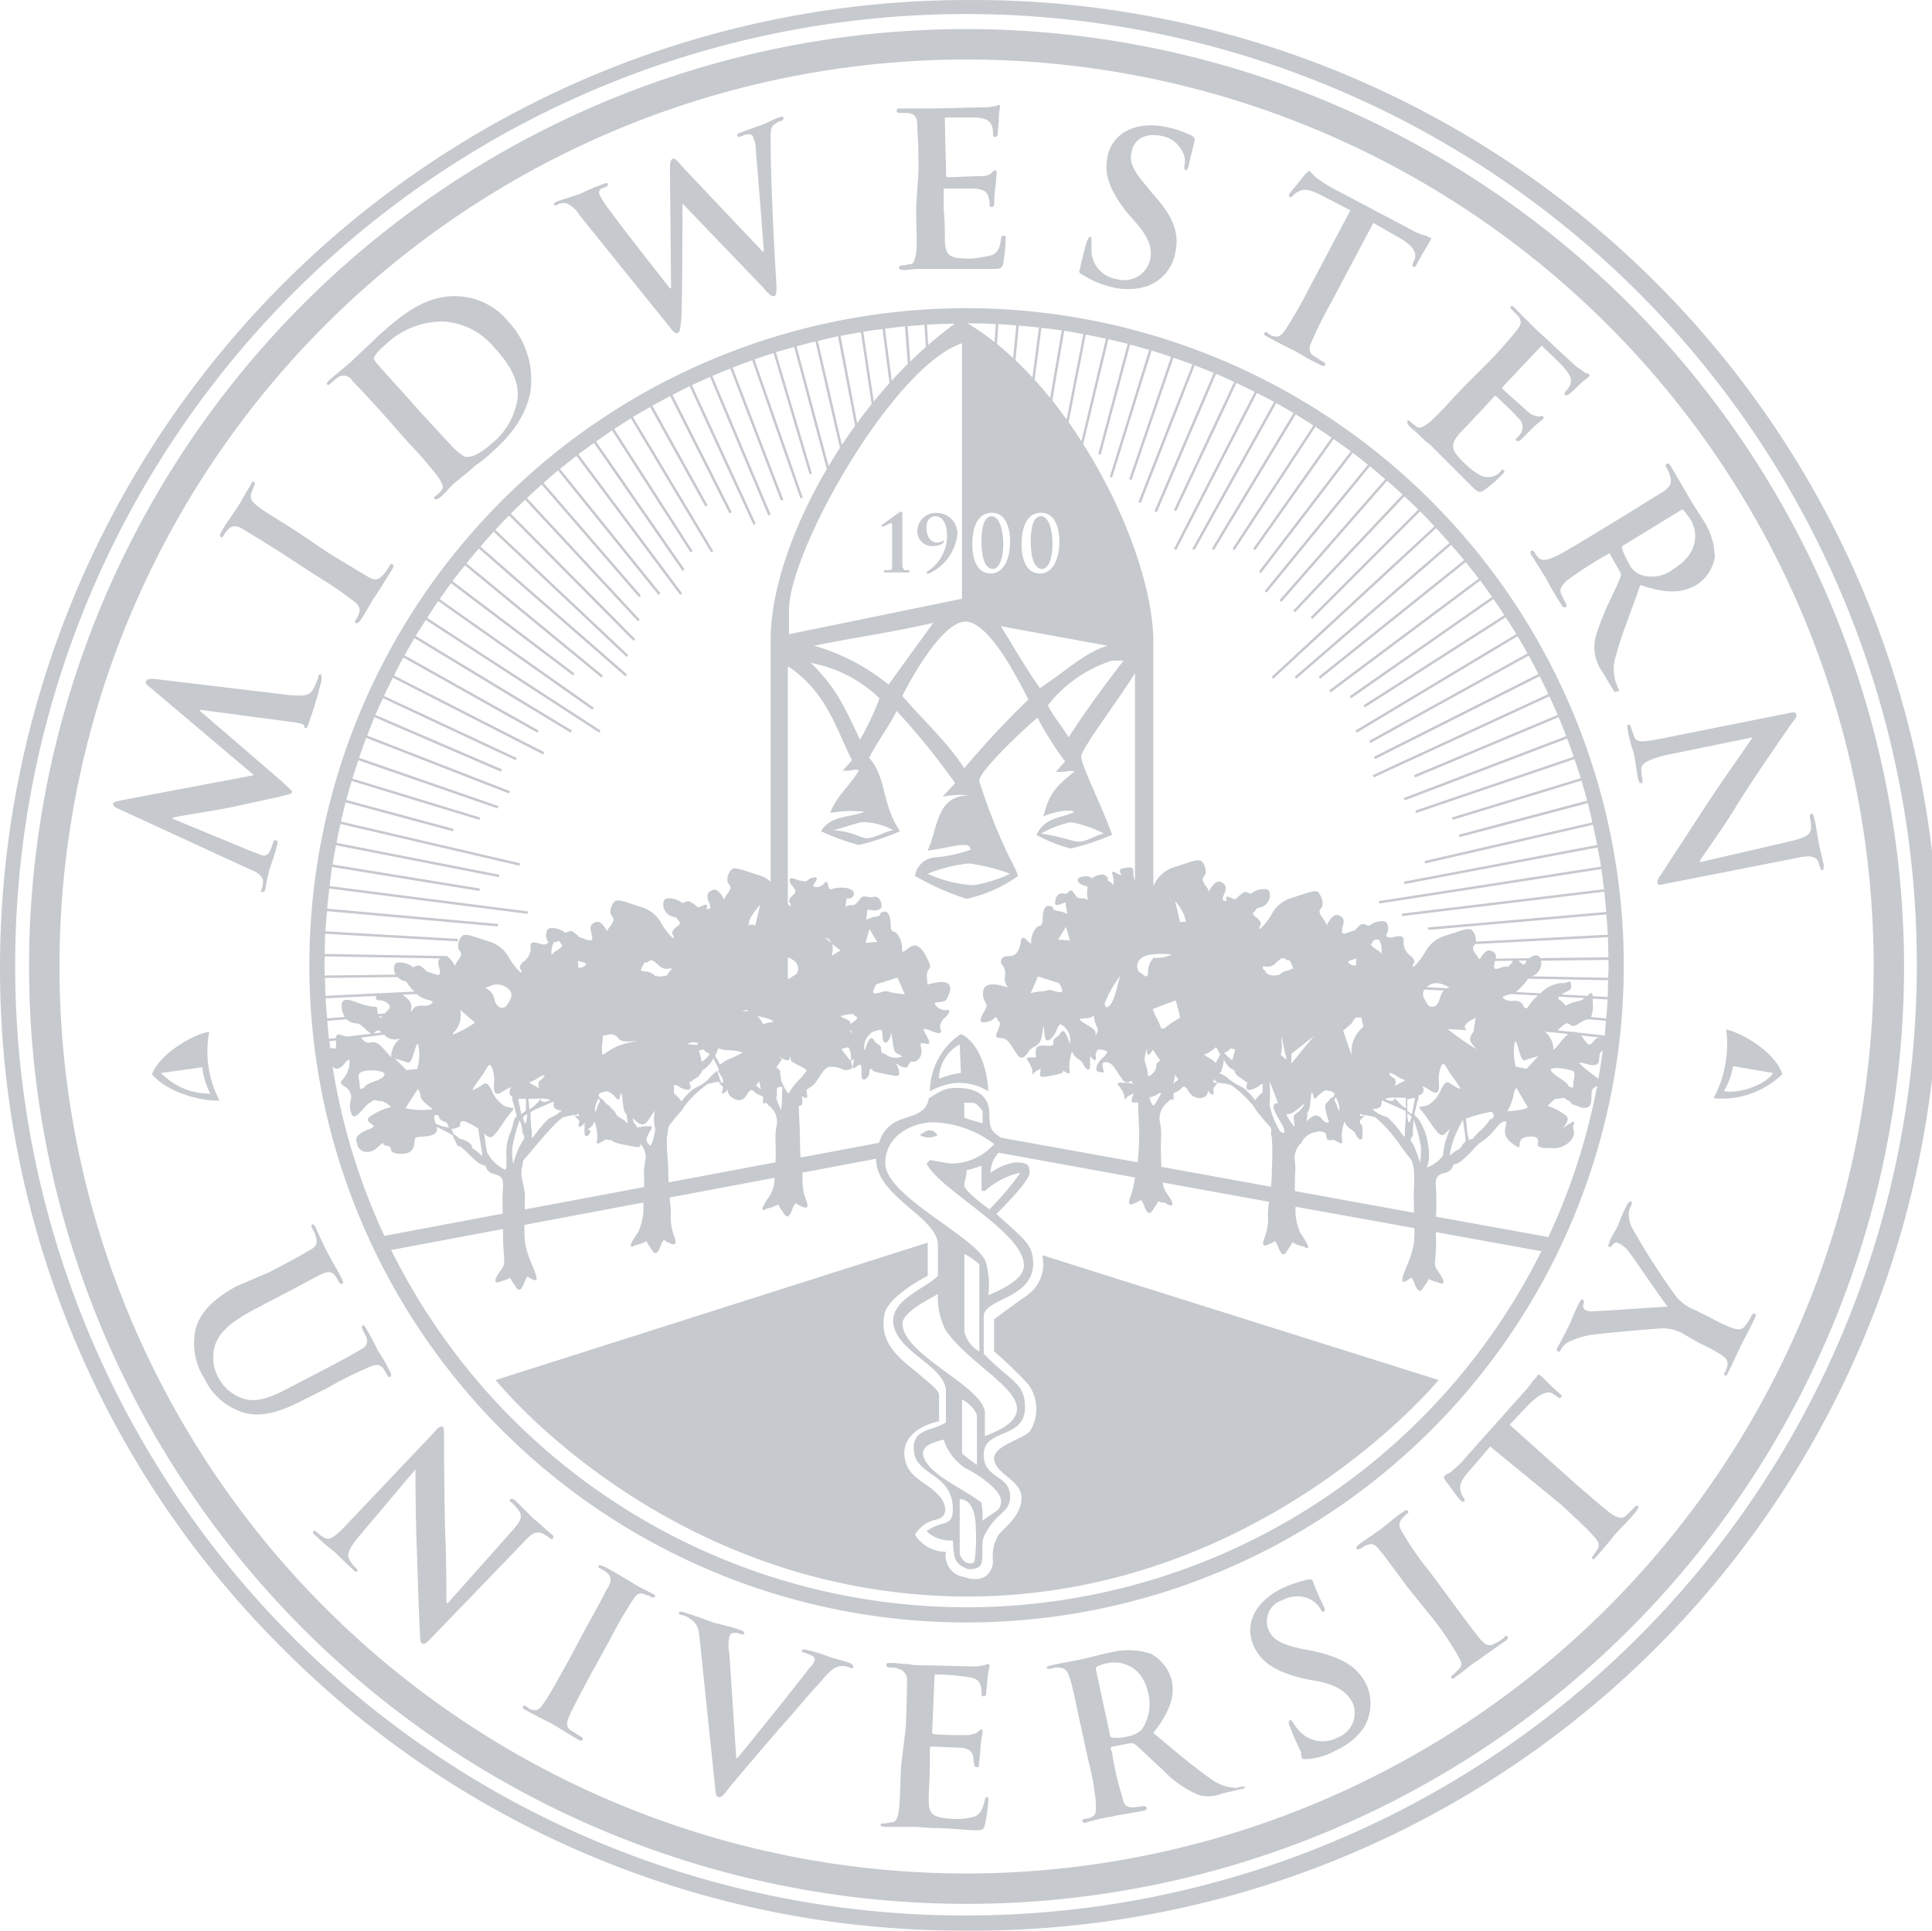 <svg xmlns="http://www.w3.org/2000/svg" xmlns:xlink="http://www.w3.org/1999/xlink" width="164" height="163.903" viewBox="0 0 164 163.903">
  <defs>
    <style>
      .cls-1 {
        fill: none;
      }

      .cls-2 {
        clip-path: url(#clip-path);
      }

      .cls-3 {
        mix-blend-mode: multiply;
        isolation: isolate;
      }

      .cls-4 {
        clip-path: url(#clip-path-2);
      }

      .cls-5 {
        fill: #c6c9ce;
      }
    </style>
    <clipPath id="clip-path">
      <path id="Path_2277" data-name="Path 2277" class="cls-1" d="M0,65.571H164v-163.9H0Z" transform="translate(0 98.332)"/>
    </clipPath>
    <clipPath id="clip-path-2">
      <rect id="Rectangle_160" data-name="Rectangle 160" class="cls-1" width="220.672" height="187.239"/>
    </clipPath>
  </defs>
  <g id="Group_3250" data-name="Group 3250" transform="translate(0 98.332)">
    <g id="Group_3249" data-name="Group 3249" class="cls-2" transform="translate(0 -98.332)">
      <g id="Group_3248" data-name="Group 3248" class="cls-3" transform="translate(-28.336 -21.669)">
        <g id="Group_3247" data-name="Group 3247">
          <g id="Group_3246" data-name="Group 3246" class="cls-4">
            <g id="Group_3214" data-name="Group 3214" transform="translate(166.478 82.16)">
              <path id="Path_2245" data-name="Path 2245" class="cls-5" d="M6.508,4.461c-.1-.388-.2-1.265-.388-2.14-.1-.292-.1-.485-.292-.388-.1,0-.1.1-.1.292a3.268,3.268,0,0,1,.1.972c-.1.487-.39.682-1.46.973L-3.607,6.018v-.1C-3.413,5.531-1.273,2.613-.4,1.057,1.645-2.153,3.979-5.46,4.174-5.752c.292-.388.485-.583.388-.777,0-.2-.292-.2-.68-.1l-10.7,2.14c-1.555.292-2.139.388-2.334-.1-.1-.2-.2-.585-.292-.778,0-.2-.1-.292-.2-.292-.2,0-.1.193-.1.388A12.7,12.7,0,0,0-9.247-3.32c.1.292.193,1.07.388,2.237.1.292.1.39.292.39.1,0,.1-.1.1-.293a3.012,3.012,0,0,1-.1-.972c0-.388.487-.68,1.849-1.07L.867-4.583C.575-4.1-1.177-1.666-2.732.667-4.19,2.9-6.039,5.726-6.914,7.086a1.05,1.05,0,0,0-.292.682c0,.2.2.2.583.1L4.757,5.628c.972-.2,1.458-.1,1.654.292.1.2.1.39.193.487,0,.2.1.292.2.292s.1-.2.1-.487c-.193-.875-.388-1.555-.388-1.75" transform="translate(9.759 6.69)"/>
            </g>
            <g id="Group_3215" data-name="Group 3215" transform="translate(54.91 142.779)">
              <path id="Path_2246" data-name="Path 2246" class="cls-5" d="M7.8,3.633c.2.1.292.2.487.292.193.2.292.2.388.1s0-.292-.2-.388C7.8,3.05,7.31,2.563,7.117,2.466,6.825,2.175,6.24,1.591,5.56.909c-.2-.193-.388-.292-.487-.193s-.1.193.1.292a5.588,5.588,0,0,1,.68.777c.2.487.1.778-.68,1.654L-.275,9.565l-.1-.1c0-.388,0-4.085-.1-5.836-.1-3.794-.1-7.877-.1-8.169,0-.487,0-.778-.1-.875s-.39,0-.583.292L-8.736,2.758c-1.07,1.167-1.557,1.458-1.945,1.263a2.97,2.97,0,0,1-.682-.485c-.1-.1-.193-.2-.292-.1s0,.292.2.39A18.91,18.91,0,0,0-10,5.092c.292.2.778.778,1.654,1.557.2.2.292.292.39.2s0-.2-.1-.293a2.31,2.31,0,0,1-.583-.777c-.2-.39,0-.875.875-1.945L-3-1.814c0,.487,0,3.6.1,6.419.1,2.724.193,6.031.292,7.684,0,.292,0,.583.193.68.1.1.292,0,.583-.292L6.24,4.313c.682-.777,1.07-.875,1.557-.68" transform="translate(11.693 5.448)"/>
            </g>
            <g id="Group_3216" data-name="Group 3216" transform="translate(103.09 162.852)">
              <path id="Path_2247" data-name="Path 2247" class="cls-5" d="M1.868.389a21.957,21.957,0,0,1,2.625.2c.877.1,1.07.388,1.168.68a1.669,1.669,0,0,1,.1.682c0,.193,0,.292.2.292a.21.21,0,0,0,.193-.2c0-.2.1-.973.1-1.167A11.022,11.022,0,0,1,6.438-.291c0-.1,0-.2-.1-.2a.359.359,0,0,0-.292.1c-.2,0-.487.1-.778.1-.388,0-3.987-.1-4.57-.1a5.606,5.606,0,0,1-1.167-.1c-.487,0-.973-.1-1.46-.1-.292,0-.388,0-.388.193,0,.1.1.2.292.2.292,0,.583,0,.68.1A.963.963,0,0,1-.564.972c0,.583,0,1.07-.1,3.89l-.388,3.21c-.1,1.652-.1,3.112-.2,3.889-.1.487-.2.973-.583.973-.2,0-.39.1-.682.1-.193,0-.292,0-.292.1s.1.193.39.193H-.077c.583,0,1.167.1,1.945.1s1.75.1,3.209.193c.682,0,.877,0,.973-.485a13,13,0,0,0,.292-2.044c0-.193,0-.292-.1-.292s-.2.1-.2.292c-.2.778-.388,1.168-.875,1.362a5.374,5.374,0,0,1-1.75.2c-1.849-.1-2.14-.388-2.14-1.654,0-.487.1-2.237.1-2.82V6.711c0-.1,0-.2.1-.2.485,0,2.237.1,2.625.1.68.1.875.39.972.778a1.643,1.643,0,0,0,.1.682c0,.1,0,.193.2.193s.193-.193.193-.388c0-.1.1-.875.1-1.265.1-.972.193-1.263.193-1.362a.338.338,0,0,0-.1-.193c-.1,0-.2.1-.292.193-.2.2-.487.2-.875.292-.39,0-2.529,0-2.919-.1-.1,0-.1-.1-.1-.2l.2-4.667c0-.1,0-.2.1-.2" transform="translate(2.801 0.583)"/>
            </g>
            <g id="Group_3217" data-name="Group 3217" transform="translate(72.708 154.544)">
              <path id="Path_2248" data-name="Path 2248" class="cls-5" d="M4.373.95A17.438,17.438,0,0,1,2.428-.12C1.941-.412.969-1,.386-1.287c-.292-.1-.39-.2-.487-.1s0,.193.2.292A2.031,2.031,0,0,1,.678-.7q.438.438,0,1.167c-.292.487-.487.973-1.849,3.4L-2.726,6.785c-.877,1.557-1.557,2.82-2.044,3.5q-.438.73-.875.585a.845.845,0,0,1-.583-.292c-.2-.1-.292-.1-.292,0-.1.1,0,.193.2.292.68.388,1.654.875,2.042,1.068s1.458.877,2.432,1.46c.193.1.292.1.388,0,0-.1,0-.2-.2-.292s-.583-.39-.777-.487c-.487-.292-.39-.682-.2-1.167.292-.682.972-1.945,1.849-3.6L.774,5.035a35.094,35.094,0,0,1,1.945-3.4c.388-.585.583-.778,1.07-.585.2.1.388.1.487.2.193.1.292.1.388,0s-.1-.2-.292-.292" transform="translate(6.558 1.424)"/>
            </g>
            <g id="Group_3218" data-name="Group 3218" transform="translate(85.973 158.498)">
              <path id="Path_2249" data-name="Path 2249" class="cls-5" d="M5.8,1.741c-.487-.2-1.362-.388-1.654-.487A10.49,10.49,0,0,0,2.3.671c-.292-.1-.485-.1-.583,0,0,.1.1.2.292.2.2.1.487.2.682.292.1.1.2.292.1.388,0,.2-.2.39-.388.583C1.615,3.2-2.372,8.16-3.733,9.814h-.1L-4.415.963a3.48,3.48,0,0,1,0-1.458c.1-.2.1-.292.292-.292a.861.861,0,0,1,.682.1c.2,0,.292,0,.292-.1s-.1-.2-.388-.292c-.877-.292-1.752-.487-2.14-.583-.583-.2-1.557-.583-2.529-.875-.292-.1-.487-.1-.487,0s0,.193.2.193a1.711,1.711,0,0,1,.68.292c.583.39.778.682.875,1.752l1.265,12.156c.1.973.1,1.167.292,1.265.292.1.487-.2,1.167-1.07.682-.778,2.042-2.432,3.987-4.669C1.42,5.535,2.1,4.658,3.366,3.3c.778-.973,1.167-1.168,1.46-1.265a1.517,1.517,0,0,1,.972.1c.2.1.292.1.292-.1,0-.1-.1-.2-.292-.292" transform="translate(8.694 2.611)"/>
            </g>
            <g id="Group_3219" data-name="Group 3219" transform="translate(160.497 123.656)">
              <path id="Path_2250" data-name="Path 2250" class="cls-5" d="M6.721,3.813c-.1,0-.2,0-.292.2a3.37,3.37,0,0,1-.487.777c-.292.487-.778.39-1.263.2A13.8,13.8,0,0,1,3.026,4.2l-1.362-.68A4.081,4.081,0,0,1,.107,2.451a57.639,57.639,0,0,1-3.7-5.737,2.62,2.62,0,0,1-.388-1.265,1.518,1.518,0,0,1,.193-.778c.1-.193.1-.292,0-.388-.1,0-.193.1-.292.2a14.1,14.1,0,0,0-.778,1.75c-.193.487-.583.972-.777,1.555-.1.2-.1.292,0,.39.1,0,.193-.1.292-.2.193-.292.388-.2.583-.1a2.229,2.229,0,0,1,.778.68C-3.588-.953-.963,2.938-.671,3.23c-.583,0-5.737.388-6.321.388a1.455,1.455,0,0,1-.682-.1.506.506,0,0,1-.193-.388c.1-.292.1-.39,0-.487s-.2,0-.292.2a16.42,16.42,0,0,0-.778,1.75c-.292.583-.875,1.75-1.07,2.042-.1.2-.1.292,0,.39s.2,0,.292-.2a1.633,1.633,0,0,1,.583-.583,7.1,7.1,0,0,1,1.75-.583c1.168-.2,5.836-.583,6.127-.583a3.352,3.352,0,0,1,1.945.485l1.362.778a14.769,14.769,0,0,1,1.654.875c.487.292.778.583.682.973a1.4,1.4,0,0,1-.2.583c-.1.193-.1.292,0,.292.1.1.2-.1.292-.292.292-.583.778-1.654.972-2.044.2-.485.778-1.458,1.265-2.529.1-.193.1-.388,0-.388" transform="translate(10.08 5.718)"/>
            </g>
            <g id="Group_3220" data-name="Group 3220" transform="translate(150.901 138.376)">
              <path id="Path_2251" data-name="Path 2251" class="cls-5" d="M6.475,4.5c-.2.2-.487.487-.68.682-.39.388-.778.193-1.265-.1C3.85,4.6,2.78,3.625,1.514,2.555L-4.126-2.5l1.557-1.654C-1.4-5.323-.722-5.421-.332-5.031l.193.1c.2.2.292.2.39.1s0-.2-.1-.293C-.236-5.421-1.111-6.3-1.4-6.588c-.2-.193-.292-.193-.39-.1,0,.1-.1.2-.292.388s-.388.583-.778.973L-7.725.123A7.733,7.733,0,0,1-8.988,1.388c-.293.292-.585.292-.682.487-.1.1,0,.193.1.388.1.1,1.07,1.458,1.265,1.654.2.1.2.2.292.1a.183.183,0,0,0,0-.292,1.5,1.5,0,0,1-.292-.68c-.1-.487.1-.875.778-1.654L-5.78-.654.153,4.208c1.265,1.167,2.335,2.14,2.82,2.724.39.388.585.778.39,1.07a6.256,6.256,0,0,1-.39.583c-.1.193-.193.292-.1.292.1.1.2,0,.388-.2.487-.583,1.265-1.458,1.46-1.75.292-.39,1.167-1.167,1.945-2.14.1-.2.193-.292.1-.388s-.2,0-.292.1" transform="translate(9.71 6.748)"/>
            </g>
            <g id="Group_3221" data-name="Group 3221" transform="translate(143.452 149.875)">
              <path id="Path_2252" data-name="Path 2252" class="cls-5" d="M5.019,4.335a3.437,3.437,0,0,1-.778.487c-.487.292-.778.1-1.167-.292C2.587,3.947,1.712,2.778.642,1.32L-1.3-1.305A24.741,24.741,0,0,1-3.54-4.516c-.388-.583-.388-.875-.1-1.263.2-.2.292-.292.388-.39.2-.1.2-.193.1-.292s-.2,0-.39.1C-4.123-5.974-4.9-5.294-5.29-5s-1.362.972-1.945,1.36c-.2.2-.292.292-.292.39.1.1.2.1.388,0s.39-.292.583-.292c.39-.2.682,0,1.07.485S-4.8-2.181-3.15.056l2.042,2.529A24.353,24.353,0,0,1,1.129,5.892c.292.485.388.777.1,1.068-.1.1-.292.292-.485.487-.2.1-.2.2-.2.292.1.1.2.1.388-.1.583-.39,1.46-1.167,1.849-1.362.388-.292,1.362-.973,2.334-1.654.2-.1.292-.292.2-.388s-.2-.1-.292.1" transform="translate(7.527 6.501)"/>
            </g>
            <g id="Group_3222" data-name="Group 3222" transform="translate(117.192 161.768)">
              <path id="Path_2253" data-name="Path 2253" class="cls-5" d="M6.654,4.635a1.067,1.067,0,0,0-.487.1A3.8,3.8,0,0,1,3.93,3.955C2.667,3.079,1.013,1.718-.932.065.526-1.784.915-3.145.623-4.409a3.578,3.578,0,0,0-1.75-2.237,6.115,6.115,0,0,0-3.5-.1c-.585.1-1.945.487-2.53.583-.388.1-1.555.292-2.43.487-.292.1-.39.1-.39.2s.1.1.292.1A2.2,2.2,0,0,1-9-5.479c.583,0,.778.292.972.875s.292,1.07.875,3.792L-6.476,2.3A22.613,22.613,0,0,1-5.8,6.094c0,.583,0,.973-.292,1.07a1.383,1.383,0,0,1-.583.2c-.2,0-.292.1-.292.193s.2.2.39.1a15.121,15.121,0,0,1,2.139-.487c.292-.1,1.654-.292,2.627-.487.193,0,.388-.1.292-.292,0-.1-.1-.1-.292-.1s-.583.1-.877.1c-.583,0-.777-.292-.875-.875a25.053,25.053,0,0,1-.875-3.792l-.1-.293c0-.1,0-.193.1-.193L-2.877.94a.739.739,0,0,1,.388.1c.292.2,1.362,1.265,2.335,2.14A9.147,9.147,0,0,0,2.86,5.315a2.987,2.987,0,0,0,2.044-.1L6.557,4.83a.259.259,0,0,0,.292-.292c0,.1-.1.1-.2.1M-1.906-.227A2.159,2.159,0,0,1-3.072.357a3.363,3.363,0,0,1-1.362.1c-.1,0-.193-.1-.193-.292L-5.8-5.286a.356.356,0,0,1,.1-.292,3.984,3.984,0,0,1,.972-.292c1.07-.193,2.919.2,3.4,2.724A3.848,3.848,0,0,1-1.906-.227" transform="translate(9.978 6.951)"/>
            </g>
            <g id="Group_3223" data-name="Group 3223" transform="translate(134.464 155.75)">
              <path id="Path_2254" data-name="Path 2254" class="cls-5" d="M2.04,2.413l-.583-.1C-.392,1.926-1.072,1.538-1.462.759A1.887,1.887,0,0,1-.294-1.866a2.581,2.581,0,0,1,2.237-.1,2.174,2.174,0,0,1,.972.875c.1.2.2.292.292.2s.1-.2-.1-.583A22.076,22.076,0,0,1,2.235-3.52a.356.356,0,0,0-.292-.1A10.551,10.551,0,0,0-.392-2.84C-2.726-1.673-3.6.272-2.726,2.121c.68,1.362,1.849,2.14,4.377,2.724l1.068.193c1.849.39,2.53,1.07,2.919,1.849A2.212,2.212,0,0,1,4.373,9.805a2.7,2.7,0,0,1-3.209-.487A4.015,4.015,0,0,1,.581,8.54c-.1-.1-.2-.292-.292-.2a.431.431,0,0,0,0,.487,21.718,21.718,0,0,0,.972,2.237c0,.583.1.583.39.583a5.751,5.751,0,0,0,2.625-.778A5.578,5.578,0,0,0,6.61,8.928a3.969,3.969,0,0,0,.2-3.6C6.027,3.774,4.763,3,2.04,2.413" transform="translate(3.059 3.618)"/>
            </g>
            <g id="Group_3224" data-name="Group 3224" transform="translate(75.346 31.577)">
              <path id="Path_2255" data-name="Path 2255" class="cls-5" d="M.127,2.986a1.032,1.032,0,0,1,.778-.1,2.325,2.325,0,0,1,1.07.972l7.682,9.531c.292.39.487.583.682.487s.193-.292.292-1.167c.1-1.849.1-8.851.1-9.823l6.906,7.2c.487.585.68.682.875.682.2-.1.2-.292.2-.973-.2-2.917-.487-9.044-.487-11.476,0-1.167-.1-1.847.292-2.139.2-.1.388-.292.583-.292.2-.1.2-.1.2-.292,0-.1-.2-.1-.39,0-.583.193-1.263.583-1.362.583-.193.1-.875.292-1.847.68-.292.1-.39.2-.292.292,0,.1.193.1.388,0,.682-.292.875-.1.973.2a2.612,2.612,0,0,1,.193,1.07c.2,2.237.583,7.294.682,8.558h-.1l-6.9-7.294c-.39-.487-.583-.68-.778-.583-.1.1-.2.2-.2.778l.1,10.211h-.1C8.978,9.21,5.379,4.64,4.7,3.666a9.011,9.011,0,0,1-.972-1.458.445.445,0,0,1,0-.487.737.737,0,0,1,.388-.193c.2-.1.292-.1.292-.292,0-.1-.193-.1-.388,0a16.37,16.37,0,0,0-1.849.778c-.193.1-1.167.388-2.042.68-.2.1-.388.2-.292.292a.183.183,0,0,0,.292,0" transform="translate(0.19 4.478)"/>
            </g>
            <g id="Group_3225" data-name="Group 3225" transform="translate(135.633 36.183)">
              <path id="Path_2256" data-name="Path 2256" class="cls-5" d="M.093,5.618c.68.388,1.654.875,2.042,1.07.487.2,1.46.875,2.529,1.362.2.1.292.1.39,0,0-.1,0-.2-.2-.292s-.583-.39-.778-.487C3.6,6.98,3.692,6.493,3.887,6.1a37.948,37.948,0,0,1,1.75-3.5l3.5-6.614,2.044,1.168c1.458.777,1.654,1.458,1.458,1.945l-.1.193c-.1.292-.1.39,0,.39.1.1.193,0,.292-.2.193-.388.875-1.557,1.07-1.849.1-.193.193-.388.1-.388s-.2-.1-.487-.2a4.963,4.963,0,0,1-1.167-.485L5.929-6.831A10.935,10.935,0,0,1,4.372-7.8a3.064,3.064,0,0,1-.583-.583c-.1-.1-.193,0-.388.193-.1.1-1.167,1.46-1.362,1.654-.1.2-.1.292,0,.292.1.1.2,0,.292-.1a1.491,1.491,0,0,1,.583-.388c.388-.2.875-.1,1.849.388L7.192-5.08l-3.5,6.612A37.678,37.678,0,0,1,1.747,4.938c-.292.485-.583.777-.973.68A.841.841,0,0,1,.19,5.327C0,5.23-.1,5.23-.1,5.327c-.1.1,0,.2.2.292" transform="translate(0.14 8.425)"/>
            </g>
            <g id="Group_3226" data-name="Group 3226" transform="translate(44.776 125.6)">
              <path id="Path_2257" data-name="Path 2257" class="cls-5" d="M5.937,4.864c.583-.292.972-.292,1.265.1.1.2.193.292.292.487s.193.292.292.2.1-.2,0-.39a13.517,13.517,0,0,0-1.07-1.847,19.112,19.112,0,0,0-.973-1.849c-.1-.2-.193-.292-.292-.292-.1.1-.1.2,0,.388a3.4,3.4,0,0,0,.292.585c.2.583,0,.875-.583,1.167-.487.292-.972.583-3.4,1.847L-.287,6.322C-1.941,7.2-3.4,7.976-4.761,7.489A3.688,3.688,0,0,1-6.8,5.739a3.5,3.5,0,0,1-.388-2.334c.2-1.167.972-2.14,3.307-3.4l2.237-1.168C.783-2.43,1.268-2.722,1.851-3.014s.973-.292,1.265.1c.1.2.2.292.292.487s.2.2.292.2.1-.2,0-.39C3.408-3.209,2.825-4.18,2.63-4.57,2.338-5.057,1.851-6.126,1.463-7c-.1-.193-.2-.292-.292-.292-.1.1-.1.2,0,.39a2.068,2.068,0,0,1,.292.68c.2.583,0,.875-.583,1.167-.487.292-.973.585-3.4,1.849L-5.248-2.042c-2.334,1.265-3.21,2.529-3.5,3.7a5.542,5.542,0,0,0,.778,4.182A5.375,5.375,0,0,0-5.053,8.559c1.847.778,3.89-.1,5.737-1.07l1.75-.875a32.944,32.944,0,0,1,3.5-1.75" transform="translate(8.903 7.294)"/>
            </g>
            <g id="Group_3227" data-name="Group 3227" transform="translate(158.26 61.022)">
              <path id="Path_2258" data-name="Path 2258" class="cls-5" d="M.3,3.229a2.1,2.1,0,0,1-.388-.487c-.1-.193-.2-.193-.292-.193-.1.1-.1.193,0,.388C.01,3.521.593,4.495.788,4.786c.1.193.778,1.458,1.362,2.334.1.2.193.292.388.2.1,0,.1-.1,0-.292s-.292-.585-.388-.778c-.2-.487.1-.778.485-1.167a33.526,33.526,0,0,1,3.307-2.14l.2-.1c.1-.1.2,0,.2.1L7.109,4.3c.1.1.1.2.1.388-.1.39-.778,1.75-1.265,2.82-.68,1.654-1.07,2.627-.972,3.5a3.6,3.6,0,0,0,.68,1.849l.875,1.458c.1.193.2.292.292.193.292,0,.292-.1.2-.193s-.1-.292-.2-.487a3.654,3.654,0,0,1,0-2.432c.39-1.555,1.168-3.4,2.044-5.932,2.237.778,3.6.68,4.765,0a3.52,3.52,0,0,0,1.555-2.334A5.81,5.81,0,0,0,14.113-.174c-.293-.487-1.07-1.654-1.362-2.237-.2-.292-.778-1.362-1.265-2.14-.1-.2-.2-.292-.388-.292-.1.1-.1.2,0,.388a2.076,2.076,0,0,1,.292.682c.193.583,0,.875-.487,1.263-.487.292-.972.585-3.307,2.044L4.872,1.188c-1.458.875-2.722,1.654-3.4,1.945-.487.193-.875.292-1.167.1M7.5,2.063,12.264-.856a.183.183,0,0,1,.292,0c.1.1.292.39.583.778.583.973.778,2.82-1.458,4.182a2.938,2.938,0,0,1-2.82.487,1.84,1.84,0,0,1-.973-.973A7.368,7.368,0,0,1,7.3,2.354c0-.1,0-.2.2-.292" transform="translate(0.452 4.843)"/>
            </g>
            <g id="Group_3228" data-name="Group 3228" transform="translate(147.789 47.659)">
              <path id="Path_2259" data-name="Path 2259" class="cls-5" d="M.327,4.1c-.1-.1-.292-.2-.487-.388s-.292-.2-.292-.1c-.1.1,0,.2.1.39.292.292.68.583.972.875a4.2,4.2,0,0,0,.778.68c.388.39.778.778,1.362,1.362S4.023,8.186,5,9.158c.485.487.68.583,1.07.292A9.715,9.715,0,0,0,7.621,8.088c.1-.1.2-.193.1-.292s-.193-.1-.292.1a1.449,1.449,0,0,1-1.555.388A4.886,4.886,0,0,1,4.51,7.311C3.148,6.046,3.148,5.658,3.926,4.684,4.314,4.3,5.481,3.031,5.871,2.642l.972-1.07c.1-.1.1-.1.2-.1.292.292,1.654,1.555,1.849,1.847a.985.985,0,0,1,.292,1.265,2.126,2.126,0,0,1-.39.485c-.1.1-.1.2,0,.2.1.1.292,0,.39-.1s.583-.583.875-.875c.68-.682.972-.778.972-.875.1-.1.1-.1,0-.2s-.193,0-.388,0a1.569,1.569,0,0,1-.875-.39C9.47,2.544,7.913,1.184,7.621.891c-.1-.1,0-.1,0-.193l3.21-3.4c.1-.1.193-.1.193,0,.292.292,1.654,1.555,1.849,1.847.583.682.583.973.487,1.362a2.991,2.991,0,0,1-.39.583.36.36,0,0,0-.1.292c.1.1.2,0,.292,0A6.863,6.863,0,0,0,14.04.6c.583-.583.875-.68.875-.777.1-.1.1-.1,0-.2a.357.357,0,0,0-.292-.1,6.442,6.442,0,0,0-.68-.487c-.292-.2-2.919-2.724-3.4-3.112l-.778-.778-1.07-1.07c-.2-.2-.292-.292-.388-.2s0,.2.1.292c.2.2.388.39.487.487.388.487.292.778-.1,1.265A36.561,36.561,0,0,1,6.163-1.151L4.121.891C2.953,2.156,1.981,3.226,1.4,3.712,1.007,4,.619,4.3.327,4.1" transform="translate(0.491 6.15)"/>
            </g>
            <g id="Group_3229" data-name="Group 3229" transform="translate(104.452 30.581)">
              <path id="Path_2260" data-name="Path 2260" class="cls-5" d="M.117.272H.8c.585.1.778.388.778,1.07,0,.583.1,1.07.1,3.89l-.2,3.015c0,1.654.1,3.112,0,3.89-.1.583-.2.972-.487.972-.2,0-.388.1-.68.1-.2,0-.292.1-.292.2s.1.2.388.2c.388,0,.875-.1,1.265-.1H7.9c.68,0,.875,0,.972-.485a14.367,14.367,0,0,0,.2-2.044c0-.193,0-.292-.2-.292-.1,0-.193.1-.193.292-.1.778-.292,1.168-.778,1.362a10.866,10.866,0,0,1-1.75.292c-1.849,0-2.14-.193-2.237-1.458a27.966,27.966,0,0,0-.1-2.82V6.886c0-.1,0-.2.1-.2H6.536c.682.1.973.292,1.07.68a1.669,1.669,0,0,1,.1.682c0,.1,0,.2.2.2s.2-.2.2-.39a7.009,7.009,0,0,1,.1-1.263c.1-.973.1-1.265.1-1.362a.1.1,0,0,0-.1-.1c-.1,0-.2.1-.292.2a1.188,1.188,0,0,1-.875.292c-.39,0-2.529.1-2.919.1-.1,0-.1-.1-.1-.2L3.91.855c0-.1,0-.2.1-.2H6.632c.877.1,1.07.292,1.265.682a1.665,1.665,0,0,1,.1.68c0,.2,0,.292.2.292a.21.21,0,0,0,.2-.193c0-.2.1-1.07.1-1.168a5.392,5.392,0,0,1,.1-1.167c0-.1,0-.193-.1-.193s-.2.1-.292.1-.487.1-.778.1c-.388,0-3.987.1-4.57.1H.213c-.292,0-.388,0-.388.193,0,.1.1.2.292.2" transform="translate(0.175 0.408)"/>
            </g>
            <g id="Group_3230" data-name="Group 3230" transform="translate(119.955 32.311)">
              <path id="Path_2261" data-name="Path 2261" class="cls-5" d="M.1,5.066A7.6,7.6,0,0,0,2.63,6.136a5.321,5.321,0,0,0,3.015-.1A3.721,3.721,0,0,0,7.979,3.316C8.369,1.564,7.882.2,6.033-1.84l-.388-.487C4.38-3.785,4.088-4.465,4.283-5.34,4.478-6.41,5.45-6.994,6.812-6.7a2.378,2.378,0,0,1,1.75,1.263,1.658,1.658,0,0,1,.2,1.265c0,.2,0,.292.1.388.1,0,.2-.1.292-.485.292-1.362.487-1.945.487-2.14,0-.1-.1-.2-.2-.292A9.031,9.031,0,0,0,7.1-7.48C4.575-7.967,2.63-6.9,2.241-4.952c-.292,1.458.1,2.82,1.75,4.864l.68.777C5.937,2.149,6.033,3.024,5.84,3.9A2.267,2.267,0,0,1,3.018,5.454,2.5,2.5,0,0,1,.88,3.121V2.149c0-.1,0-.292-.1-.292s-.193.193-.292.388C.393,2.537.1,3.608-.094,4.579c-.1.2-.1.39.2.487" transform="translate(0.152 7.597)"/>
            </g>
            <g id="Group_3231" data-name="Group 3231" transform="translate(37.927 78.918)">
              <path id="Path_2262" data-name="Path 2262" class="cls-5" d="M5.1,7.042a3.445,3.445,0,0,1-.1.583c-.1.2-.1.292,0,.292a.258.258,0,0,0,.292-.292,16.725,16.725,0,0,1,.388-1.75c.1-.292.388-1.07.583-1.849.1-.292.1-.487-.1-.487-.1-.1-.2.1-.2.2-.1.1-.1.39-.292.682A.552.552,0,0,1,5,4.806a6.751,6.751,0,0,0-.778-.292l-6.809-2.82V1.6C-1.03,1.3,1.5.915,1.887.818c.585-.1,3.6-.778,4.572-.973.583-.2,1.07-.2,1.07-.388.1-.1-.1-.2-.778-.875l-7-6.031v-.1l8.072,1.07c.583.1.778.193.778.292s0,.193.1.193.2-.1.292-.485a36.285,36.285,0,0,0,1.07-3.6c0-.2,0-.487-.1-.487s-.193.1-.193.292A4.724,4.724,0,0,1,9.279-9.2c-.292.487-.875.487-2.042.388L-4.142-10.173c-.39,0-.682,0-.682.2-.1.1,0,.292.292.487L4.319-2-6.962.137c-.487.1-.682.2-.682.292s.1.292.39.39L3.931,5.972c.583.2,1.167.583,1.167,1.07" transform="translate(7.644 10.561)"/>
            </g>
            <g id="Group_3232" data-name="Group 3232" transform="translate(56.077 46.808)">
              <path id="Path_2263" data-name="Path 2263" class="cls-5" d="M.132,2.963c.2-.2.487-.388.583-.487a.852.852,0,0,1,1.265.292c.388.39.777.778,2.625,2.82L6.746,8.02a33.968,33.968,0,0,1,2.529,2.919c.292.485.487.777.292,1.068a2.209,2.209,0,0,1-.487.487c-.2.1-.2.2-.1.292s.193,0,.388-.1a7.468,7.468,0,0,0,.875-.875,4.289,4.289,0,0,1,.778-.682c.292-.292.875-.68,1.362-1.167A11.16,11.16,0,0,0,14.04,8.6c2.529-2.237,3.112-4.474,3.112-5.737A7.189,7.189,0,0,0,15.207-2.29a5.878,5.878,0,0,0-4.182-2.14C8.108-4.623,5.871-2.581,4.119-1.025,3.342-.246,2.465.531,2.077.921S.812,1.991.035,2.671c-.2.2-.292.292-.2.388s.2,0,.292-.1M3.827.726a3.171,3.171,0,0,1,.778-.875A7.013,7.013,0,0,1,9.663-2.29,6.08,6.08,0,0,1,14.04-.053c1.263,1.362,2.14,2.82,1.945,4.377a6.031,6.031,0,0,1-2.237,3.792c-1.07.973-1.849,1.168-2.237,1.07a4.229,4.229,0,0,1-1.07-.875C10.15,8.02,9.274,7.048,7.913,5.588L6.356,3.838C5.384,2.768,4.314,1.6,3.926,1.114c-.1-.193-.2-.292-.1-.388" transform="translate(0.198 4.443)"/>
            </g>
            <g id="Group_3233" data-name="Group 3233" transform="translate(47.006 62.542)">
              <path id="Path_2264" data-name="Path 2264" class="cls-5" d="M.142,1.8A2.137,2.137,0,0,1,.53,1.318Q.968.88,1.7,1.318c.485.292.972.583,3.305,2.044L7.826,5.208a36,36,0,0,1,3.305,2.237c.39.292.583.583.487.973-.1.193-.1.388-.292.583-.1.2-.1.292,0,.292.1.1.2,0,.388-.2.39-.583.973-1.654,1.168-1.945.292-.388.875-1.362,1.555-2.432.1-.193.1-.292,0-.388s-.193,0-.292.2a4.066,4.066,0,0,1-.583.778c-.388.388-.68.388-1.167.1-.682-.39-1.945-1.167-3.4-2.042L6.269,1.513C3.936.054,3.449-.238,2.962-.628s-.68-.68-.487-1.167c.1-.2.1-.292.2-.487s.1-.292,0-.388-.2,0-.292.292C1.991-1.794,1.5-.821,1.212-.433.921.054.239.929-.053,1.513-.246,1.8-.246,1.9-.15,2s.2,0,.292-.2" transform="translate(0.213 2.706)"/>
            </g>
            <g id="Group_3234" data-name="Group 3234" transform="translate(30.805 24.138)">
              <path id="Path_2265" data-name="Path 2265" class="cls-5" d="M31.837,0a79.581,79.581,0,1,0,79.58,79.58A79.669,79.669,0,0,0,31.837,0m0,156.584a77,77,0,1,1,77-77,77.091,77.091,0,0,1-77,77" transform="translate(47.743)"/>
            </g>
            <g id="Group_3235" data-name="Group 3235" transform="translate(115.832 65.496)">
              <path id="Path_2266" data-name="Path 2266" class="cls-5" d="M.389,1.79c.487,0,.875-.778.875-2.14,0-1.07-.292-2.334-.972-2.334-.583,0-.875.778-.875,2.14C-.583.525-.39,1.79.389,1.79" transform="translate(0.583 2.684)"/>
            </g>
            <g id="Group_3236" data-name="Group 3236" transform="translate(111.649 65.495)">
              <path id="Path_2267" data-name="Path 2267" class="cls-5" d="M0,.856C0,1.926.2,3.19.972,3.19c.487,0,.877-.777.877-2.139,0-1.07-.292-2.335-.973-2.335C.292-1.284,0-.506,0,.856" transform="translate(0 1.284)"/>
            </g>
            <g id="Group_3237" data-name="Group 3237" transform="translate(106.202 65.204)">
              <path id="Path_2268" data-name="Path 2268" class="cls-5" d="M.545,1.128A1.355,1.355,0,0,0,1.42.837v-.2a.1.1,0,0,0-.1.1,2.008,2.008,0,0,1-.487.1c-.2,0-.875-.2-.875-1.265,0-.583.292-.972.778-.972s.972.487.972,1.654A3.553,3.553,0,0,1,.058,3.269l-.1.1a.1.1,0,0,0,.1.1h.1a4.156,4.156,0,0,0,2.43-3.4,1.743,1.743,0,0,0-1.75-1.75A1.561,1.561,0,0,0-.817-.137,1.25,1.25,0,0,0,.545,1.128" transform="translate(0.817 1.692)"/>
            </g>
            <g id="Group_3238" data-name="Group 3238" transform="translate(103.187 65.107)">
              <path id="Path_2269" data-name="Path 2269" class="cls-5" d="M.311.389c.1,0,.1,0,.1.2v3.5c0,.2,0,.2-.193.292H-.272v.1c0,.1,0,.1.1.1H1.77c.1,0,.1,0,.1-.1v-.1h-.39a.5.5,0,0,1-.2-.388V-.486a.1.1,0,0,0-.1-.1.345.345,0,0,0-.2.1C.8-.39-.369.485-.369.485a.1.1,0,0,0-.1.1v.1h.1c.1,0,.583-.292.68-.292" transform="translate(0.467 0.583)"/>
            </g>
            <g id="Group_3239" data-name="Group 3239" transform="translate(107.273 109.456)">
              <path id="Path_2270" data-name="Path 2270" class="cls-5" d="M1.05,0A5.9,5.9,0,0,0-1.575,4.862,5.834,5.834,0,0,1,.37,4.182a4.636,4.636,0,0,1,3.014.68C3.287,2.82,2.509.68,1.05,0M-.8,3.794V3.6A3.387,3.387,0,0,1,.954.875l.1,2.432A7.169,7.169,0,0,0-.8,3.794" transform="translate(1.575)"/>
            </g>
            <g id="Group_3240" data-name="Group 3240" transform="translate(70.411 127.157)">
              <path id="Path_2271" data-name="Path 2271" class="cls-5" d="M18.054,1.79c-1.265.875-2.82,2.042-2.82,2.042V6.555a32.81,32.81,0,0,1,2.917,2.82,3.52,3.52,0,0,1,.1,3.989c-.682.68-2.919,1.167-3.015,2.237,0,1.36,2.334,1.847,2.334,3.4,0,1.458-1.458,2.529-1.945,3.112a3.483,3.483,0,0,0-.485,2.237c0,.972-.778,1.945-2.432,1.362a1.823,1.823,0,0,1-1.557-2.14,3.062,3.062,0,0,1-2.625-1.458,2.674,2.674,0,0,1,1.75-1.265c1.362-.292.682-1.654.292-2.042C9.4,17.545,7.94,17.351,7.648,15.6c-.39-2.53,2.917-3.114,2.917-3.114V10.251c0-.388-.778-.972-2.042-2.042C6.674,6.75,5.6,5.584,5.9,3.54c.2-1.654,3.7-3.4,3.7-3.4v-2.82L-27.074,8.987S-12.486,27.271,12.9,27.369c24.994,0,40.069-18.382,40.069-18.382S21.458-.934,19.319-1.614a3.232,3.232,0,0,1-1.265,3.4" transform="translate(27.074 2.684)"/>
            </g>
            <g id="Group_3241" data-name="Group 3241" transform="translate(106.397 117.626)">
              <path id="Path_2272" data-name="Path 2272" class="cls-5" d="M0,.155a1.494,1.494,0,0,0,1.557,0c-.2-.1-.292-.388-.682-.388S.292.059,0,.155" transform="translate(0 0.233)"/>
            </g>
            <g id="Group_3242" data-name="Group 3242" transform="translate(41.235 109.262)">
              <path id="Path_2273" data-name="Path 2273" class="cls-5" d="M1.945,0C.583.2-2.237,1.849-2.917,3.6-1.654,5.154,1.362,5.932,2.82,5.836A8.949,8.949,0,0,1,1.945,0M-2.14,3.5l3.5-.487a6.11,6.11,0,0,0,.68,2.237H1.848A5.668,5.668,0,0,1-2.14,3.5" transform="translate(2.917)"/>
            </g>
            <g id="Group_3243" data-name="Group 3243" transform="translate(173.797 109.067)">
              <path id="Path_2274" data-name="Path 2274" class="cls-5" d="M.428,0A9.778,9.778,0,0,1-.642,5.836,7.37,7.37,0,0,0,5.194,3.794C4.61,1.945,1.79.292.428,0m0,5.252h-.2a6.134,6.134,0,0,0,.778-2.14l3.4.583c-.583.973-2.82,1.752-3.987,1.557" transform="translate(0.642)"/>
            </g>
            <g id="Group_3244" data-name="Group 3244" transform="translate(54.596 47.832)">
              <path id="Path_2275" data-name="Path 2275" class="cls-5" d="M22.319,0A55.789,55.789,0,1,0,78.108,55.789,55.852,55.852,0,0,0,22.319,0M48.358,31.455,62.18,18.675c.385.413.76.833,1.132,1.257L50.162,31.3l.138.162L63.45,20.092c.375.432.748.862,1.108,1.3l-12.351,9.9.133.165,12.35-9.9c.372.46.74.923,1.1,1.4l-12.7,9.5.127.17,12.706-9.506c.342.457.668.927,1,1.393L54.839,32.943l.122.175,12.078-8.428q.473.678.925,1.372L56.009,33.72l.115.178,11.955-7.657c.305.472.615.942.907,1.425L55.332,35.857l.108.182L69.09,27.85c.29.482.568.97.842,1.462L56.5,36.73l.1.185,13.435-7.421c.285.517.555,1.04.823,1.567L56.894,38.091l.1.19,13.97-7.032c.253.5.5,1,.74,1.513L56.8,39.646l.09.192,14.9-6.882c.242.52.485,1.04.71,1.57L60.306,39.644l.082.2L72.579,34.72c.225.533.432,1.075.638,1.615L59.433,41.588l.077.2L73.3,36.534c.193.512.377,1.03.555,1.548L60.41,42.656l.068.2,13.441-4.574c.183.538.367,1.077.533,1.622L63.525,43.238l.062.2,10.924-3.332c.168.565.332,1.132.483,1.7L64.112,44.7l.055.205,10.886-2.884c.142.54.263,1.088.388,1.635L61.2,46.931l.048.208,14.241-3.28q.193.853.358,1.714l-16.395,3.11.04.207,16.392-3.109c.1.542.207,1.083.292,1.63L57.316,50.335l.032.21,18.859-2.924c.085.567.15,1.138.218,1.709L59.264,51.4l.025.212L76.451,49.54c.065.57.118,1.143.165,1.717L61.5,52.572l.018.21,15.11-1.313c.045.572.093,1.142.12,1.719l-11.191.588a1.3,1.3,0,0,0-.305-.935c-.177-.26-.722-.082-1.625.215-.238.078-.5.163-.773.248a2.879,2.879,0,0,0-1.65,1.438,6.048,6.048,0,0,1-.513.718,2.43,2.43,0,0,1-.49.487.521.521,0,0,1,0-.088c0-.023,0-.047,0-.07a.252.252,0,0,1,.052-.117c.108-.173.163-.347-.265-.7a1.4,1.4,0,0,1-.563-1.32.324.324,0,0,0-.1-.263c-.152-.123-.427-.067-.773,0l-.073.015a.524.524,0,0,1-.583-.143.929.929,0,0,0,.172-.883.383.383,0,0,0-.232-.308,1.642,1.642,0,0,0-1.215.272c-.177.117-.178.117-.252.077a1.129,1.129,0,0,0-.187-.083c-.327-.108-.35-.083-.738.305-.053.055-.088.092-.113.12-.053.058-.053.058-.152.088s-.225.068-.493.168c-.228.087-.383.1-.453.037-.1-.092-.033-.363.023-.582l.018-.07c.093-.377.118-.622-.322-.842-.405-.2-.713.252-.913.553l-.033.05a.466.466,0,0,0-.08.3,1.975,1.975,0,0,0-.315-.6c-.438-.585-.365-.692-.22-.9a1.643,1.643,0,0,0,.133-.22,1.31,1.31,0,0,0-.223-.963c-.025-.047-.05-.1-.077-.15-.178-.263-.723-.083-1.625.215-.237.078-.5.163-.772.248a2.837,2.837,0,0,0-1.652,1.437,5.881,5.881,0,0,1-.513.72,2.342,2.342,0,0,1-.49.485.737.737,0,0,1,0-.085c0-.025,0-.05,0-.072a.252.252,0,0,1,.05-.118c.108-.173.163-.347-.275-.71a.83.83,0,0,1-.278-.263c-.022-.027-.042-.055-.063-.078.233-.29.355-.433.412-.5.05.027.117.015.215-.032a1.06,1.06,0,0,0,.815-1.228.387.387,0,0,0-.232-.31,1.647,1.647,0,0,0-1.215.272c-.18.118-.178.118-.252.078a.983.983,0,0,0-.187-.085c-.26-.085-.33-.023-.523.135-.055.047-.122.1-.213.17a2.224,2.224,0,0,0-.153.165c-.047.053-.047.053-.138.073l-.14.032a.655.655,0,0,0-.2-.105,1.876,1.876,0,0,1-.188-.08c-.083-.028-.187-.053-.24.01s-.015.172.045.3c-.117.025-.247.035-.3-.033-.078-.1-.027-.345.147-.7.093-.377.118-.622-.322-.842-.408-.2-.713.25-.913.553l-.033.05a.436.436,0,0,0-.078.227,1.891,1.891,0,0,0-.22-.425c-.438-.585-.365-.69-.22-.9a1.486,1.486,0,0,0,.133-.22A1.236,1.236,0,0,0,42.3,47c-.178-.262-.722-.082-1.625.215-.235.078-.493.163-.772.248a2.831,2.831,0,0,0-1.65,1.438c-.027.042-.057.085-.083.127V28.168c-.055-4.439-2.335-10.916-5.949-16.63l2.135-8.893c.548.123,1.1.242,1.64.383l-2.5,9.356.205.055,2.5-9.353c.542.142,1.078.3,1.613.458L34.472,14.326l.2.062L38.022,3.6c.557.168,1.107.35,1.657.535L36.125,14.518l.2.068L39.881,4.207c.537.183,1.073.37,1.605.57l-4.58,11.681.2.077L41.683,4.854c.542.208,1.083.417,1.617.64l-5.031,11.74.2.083L43.5,5.572c.518.218,1.023.458,1.533.693L39.922,17.133l.193.09L45.225,6.352q.785.365,1.553.755L39.926,20.435l.187.1L46.967,7.2c.487.248.977.493,1.455.755L41.483,20.432l.187.1,6.937-12.47q.74.41,1.463.842L43.138,20.43l.183.108L50.254,9.014c.507.3,1,.62,1.5.94L44.891,20.427l.177.115,6.859-10.474c.463.3.923.607,1.377.92l-6.661,9.436.173.122,6.661-9.434c.488.342.978.682,1.457,1.038l-7.8,10.216.17.128,7.8-10.213c.435.328.86.67,1.287,1.012L47.622,24.016l.163.135,8.768-10.728c.442.357.872.725,1.3,1.1L48.887,24.791l.16.14,8.968-10.274c.443.385.885.773,1.315,1.173l-9.273,9.834.155.145,9.271-9.833c.4.37.793.742,1.18,1.123l-9.144,9.144.15.15,9.148-9.148c.415.415.815.847,1.217,1.275L48.213,31.3Zm-23.1,38.971,0,.015c-.34-.27-.755-.463-.89-.938-.2-.583,0-1.362-.292-2.042-.487-1.167-1.945-1.265-2.529-1.265-.973,0-1.167.1-2.432.875a1.74,1.74,0,0,1-.388.877c-.973.972-2.529.583-3.5,2.139a3.1,3.1,0,0,0-.335.77L8.229,72.107c-.055-.7-.055-1.47-.055-1.924,0-.217-.018-.577-.04-.993-.025-.493-.055-1.048-.057-1.473H8.1a.256.256,0,0,0,.25-.142.961.961,0,0,0-.06-.682,1.367,1.367,0,0,0,.292.13.148.148,0,0,0,.155.022c.082-.053.063-.2.028-.427a1.2,1.2,0,0,1-.025-.282,3.034,3.034,0,0,0,.688-.5c.153-.205.283-.407.4-.583.317-.5.545-.853,1.017-.853a2.183,2.183,0,0,1,.875.187,1.07,1.07,0,0,0,.4.1h.007c.072-.018.133-.028.185-.038.115-.022.2-.037.247-.105s.042-.2-.005-.417a1.438,1.438,0,0,0-.073-.155.366.366,0,0,0,.052-.05,1.24,1.24,0,0,0,.148-.187l.022-.032a1.346,1.346,0,0,1,.037.152,1.478,1.478,0,0,1-.075.413c-.035.125-.057.2,0,.24s.145,0,.455-.22c.082-.058.145-.08.182-.06.1.05.1.382.1.623,0,.345,0,.562.12.627a.171.171,0,0,0,.18-.017.632.632,0,0,0,.358-.615c.012-.175.017-.255.188-.257a.908.908,0,0,1,.09.022.1.1,0,0,0-.008.077c.025.063.112.135.892.292l.14.028c.827.165,1.077.215,1.187.107.077-.075.055-.2.022-.387l-.018-.11a1.566,1.566,0,0,0-.175-.385.782.782,0,0,1-.048-.087.861.861,0,0,1,.138.047,1.214,1.214,0,0,0,.73.275.191.191,0,0,0,.127-.1,2.994,2.994,0,0,1,.262-.43.643.643,0,0,0,.307.027.606.606,0,0,0,.4-.267,1.03,1.03,0,0,0,.152-.953c-.028-.145-.053-.27-.005-.317s.212-.043.477.022c.035.013.147.05.208-.022.09-.107-.037-.352-.248-.742a2.087,2.087,0,0,1-.228-.5l.01,0a1.582,1.582,0,0,1,.638.168c.427.16.692.248.812.147a.183.183,0,0,0,.042-.193.635.635,0,0,1,.013-.64,1.705,1.705,0,0,0,.083-.19.939.939,0,0,1,.2-.218,1.49,1.49,0,0,0,.378-.457.15.15,0,0,0,.03-.147c-.033-.063-.12-.067-.25-.07a1.044,1.044,0,0,1-.853-.337c-.147-.172-.145-.233-.137-.252.022-.053.187-.067.333-.078.262-.02.588-.045.683-.287.113-.188.463-.832.205-1.192-.178-.247-.592-.3-1.235-.155a3.624,3.624,0,0,0-.622.15,1.235,1.235,0,0,0,.007-.3c-.11-.653.03-.862.133-1.013a.409.409,0,0,0,.057-.457c-.353-.888-.72-1.4-1.087-1.533a.529.529,0,0,0-.452.047c-.185.105-.333.212-.453.3a.975.975,0,0,1-.282.167.021.021,0,0,1-.01,0c-.013-.008-.047-.053-.047-.315a1.991,1.991,0,0,0-.5-1.3.31.31,0,0,0-.135-.065c-.142-.042-.335-.1-.335-.577,0-.57-.127-.987-.338-1.118a.323.323,0,0,0-.32-.005c-.127.027-.188.055-.217.1a.131.131,0,0,0-.007.105c.007.023.008.03,0,.037-.013.025-.08.077-.352.145a2.234,2.234,0,0,0-.672.2.893.893,0,0,1-.153.06h0c-.012-.015-.018-.078.013-.3.018-.125.03-.223.038-.3.027-.242.028-.247.165-.238.038,0,.08,0,.118,0a.992.992,0,0,0,.85-.082.378.378,0,0,0,.092-.372.838.838,0,0,0-.305-.585.54.54,0,0,0-.44-.042,1.059,1.059,0,0,1-.453-.025c-.232-.047-.452-.093-.645.235a3.089,3.089,0,0,0-.232.257c-.147.177-.178.213-.508.213a.794.794,0,0,0-.442.138l-.022.012c0-.063.02-.192.033-.283s.02-.172.028-.235c.012-.1.02-.177.028-.21h.005a.482.482,0,0,0,.285.007.409.409,0,0,0,.328-.405c-.007-.1-.078-.41-.725-.482a2.713,2.713,0,0,0-1.067.077.476.476,0,0,1-.267.028A.768.768,0,0,1,10.568,49c-.032-.15-.057-.268-.145-.288s-.15.06-.208.138a.819.819,0,0,1-.835.272c-.025-.013-.1-.058-.043-.21.21-.283.305-.443.243-.538s-.187-.062-.3-.03a.889.889,0,0,0-.423.2.43.43,0,0,1-.442.09,1.752,1.752,0,0,1-.577-.147c-.21-.078-.375-.14-.475-.072a.2.2,0,0,0-.073.177.816.816,0,0,0,.247.463c.212.26.4.483.065.758-.428.357-.373.53-.265.7a.252.252,0,0,1,.05.118c0,.022,0,.047,0,.072a.489.489,0,0,1,0,.085,1.2,1.2,0,0,1-.24-.213V30.4c3.307,2.14,4.182,5.544,5.447,7.976l-.778.875c.682.1,1.07-.2,1.362,0-.973,1.555-1.945,2.237-2.432,3.6a10.217,10.217,0,0,1,2.919-.1c-1.167.487-2.919.292-3.7,1.654a19.18,19.18,0,0,0,3.21,1.167,20.8,20.8,0,0,0,3.5-1.167c-1.557-2.237-1.168-4.669-2.627-6.224.778-1.557,1.557-2.432,2.334-3.987a59.473,59.473,0,0,1,4.961,6.127l-1.07,1.167a6.736,6.736,0,0,1,2.432-.1c-3.015-.193-2.82,2.919-3.7,4.669,1.458-.2,2.432-.487,3.015-.487.68,0,.485.2.68.39a11.736,11.736,0,0,1-3.209.68A1.856,1.856,0,0,0,17.942,48.2a22.375,22.375,0,0,0,4.377,1.945A11.883,11.883,0,0,0,26.694,48.2a9.622,9.622,0,0,0-.68-1.458,48.052,48.052,0,0,1-2.625-6.614c0-.875,4.279-4.864,4.959-5.349a26.93,26.93,0,0,0,2.335,3.7l-.778.875c.68.1,1.167-.2,1.557,0-1.849,1.458-2.14,2.042-2.627,3.794a6.491,6.491,0,0,1,1.849-.487c.68,0,.583,0,.778.1-1.168.583-2.432.39-3.21,1.945a11.328,11.328,0,0,0,2.919,1.167,20.743,20.743,0,0,0,3.5-1.167c-.778-2.237-2.625-5.932-2.625-6.612s2.917-4.475,4.57-7.1V48.607a1.731,1.731,0,0,1-.138-.793.324.324,0,0,0-.1-.263c-.152-.123-.427-.068-.773,0l-.065.013a.253.253,0,0,0-.193.128c-.058.132.04.3.113.43a.27.27,0,0,0,.017.03.024.024,0,0,0-.01,0,1.961,1.961,0,0,1-.41-.188c-.177-.1-.282-.162-.352-.1-.055.05-.033.142.017.267a1.756,1.756,0,0,1,.053.858.941.941,0,0,0-.363-.343,1.418,1.418,0,0,1-.157-.105.123.123,0,0,0,.073-.087c.01-.052-.022-.11-.1-.183a.485.485,0,0,0-.37-.187,1.541,1.541,0,0,0-.935.337.173.173,0,0,0-.04-.072c-.09-.1-.307-.137-.65-.1-.405.045-.483.193-.477.308.013.232.407.482.66.482h0c.187.047.18.09.155.3a2.16,2.16,0,0,0,0,.623c.013.09.032.218.033.282a.094.094,0,0,1-.022-.013.819.819,0,0,0-.443-.138c-.378,0-.378,0-.575-.258-.043-.057-.1-.125-.155-.2-.08-.133-.145-.2-.218-.2s-.143.052-.207.117a.386.386,0,0,1-.388.158.549.549,0,0,0-.442.042.835.835,0,0,0-.305.585c-.032.155-.018.25.042.3.09.075.24.02.432-.05a2.769,2.769,0,0,1,.273-.092.948.948,0,0,1,.15-.03c0,.015,0,.045,0,.072a1.739,1.739,0,0,0,.075.593,1.906,1.906,0,0,1,.028.29.947.947,0,0,1-.1-.042,2.2,2.2,0,0,0-.735-.213c-.278-.068-.343-.12-.358-.145,0-.008,0-.015,0-.038a.119.119,0,0,0-.007-.105c-.027-.043-.09-.073-.217-.1a.319.319,0,0,0-.32,0c-.212.132-.337.55-.337,1.118,0,.477-.2.535-.337.578a.35.35,0,0,0-.123.053,1.8,1.8,0,0,0-.513,1.313.271.271,0,0,1-.017.122h0c-.042,0-.17-.13-.247-.207-.168-.168-.325-.333-.463-.283-.078.027-.125.113-.143.263-.183,1.217-.657,1.248-1.075,1.277-.235.015-.457.028-.575.267a.4.4,0,0,0,.072.467,1.253,1.253,0,0,1,.215,1.008,1.221,1.221,0,0,0,.258.908c-.132-.04-.348-.1-.677-.18-.672-.148-1.117-.077-1.327.218a1.223,1.223,0,0,0,.1,1.217c.137.343.125.363-.055.685-.062.11-.14.247-.235.438-.132.263-.157.432-.077.527.117.14.393.06.662-.017.057-.015.11-.032.158-.043l.017-.008a2.373,2.373,0,0,0,.213-.162c.088-.073.183-.158.233-.145.018.005.038.035.055.085a.707.707,0,0,0,.143.238c.1.118.17.205.048.51a1.758,1.758,0,0,1-.15.4c-.083.177-.15.315-.082.423.052.082.17.118.383.118.473,0,.7.358,1.018.855.113.177.243.377.4.582a.454.454,0,0,0,.342.233h0c.2,0,.36-.215.532-.443a1.314,1.314,0,0,1,.455-.452c.533-.213.715-.552.812-1.505.008-.08.025-.218.04-.335a.049.049,0,0,0,0,.015c.01.067.025.143.042.228a3.634,3.634,0,0,1,.047.377c.027.305.05.568.205.633.087.037.19.005.323-.1a2.134,2.134,0,0,0,.532-.81c.1-.227.2-.442.308-.442a.951.951,0,0,1,.425.32,1.449,1.449,0,0,1,.4,1.077,1.775,1.775,0,0,1-.038.225c-.027-.055-.06-.153-.09-.235a3.349,3.349,0,0,0-.255-.6c-.088-.15-.158-.213-.235-.217h0c-.09,0-.148.087-.217.187a.839.839,0,0,1-.307.305c-.262.2-.28.233-.28.37a.978.978,0,0,1-.032.248c-.033.163-.247.158-.587.132-.365-.028-.813-.063-.873.357a1.54,1.54,0,0,0,.012.523.315.315,0,0,1,.012.09,1.3,1.3,0,0,1-.358.02c-.3,0-.387,0-.422.067s.007.115.075.22a2.657,2.657,0,0,1,.3.572,1,1,0,0,1,.092.462v.135l.1-.1a1.708,1.708,0,0,1,.558-.375.146.146,0,0,1,.027.132l-.018.105c-.033.187-.055.312.022.385.11.11.362.058,1.187-.107l.142-.028c.478-.1.575-.18.573-.265,0-.062-.057-.1-.163-.138a.573.573,0,0,1,.192.082c.057.03.133.07.233.12.145.087.215.122.27.087s.047-.105.032-.233a2.913,2.913,0,0,1,.073-1.152c.033-.138.06-.25.082-.337.013-.06.027-.112.037-.155a1.365,1.365,0,0,0,.475.62c.4.288.418.328.452.415a1.206,1.206,0,0,0,.218.353c.077.1.178.205.277.168.133-.05.132-.307.118-.725,0-.088,0-.177,0-.257a1.378,1.378,0,0,1,.007-.152c.013.015.028.033.042.05a1.166,1.166,0,0,0,.247.238c.068.068.12.063.148.043.09-.055.058-.3.017-.5l.137-.273-.028-.03a.041.041,0,0,1-.01-.013.335.335,0,0,1,.262-.085,1.732,1.732,0,0,1,.625.173.282.282,0,0,1-.088.227,1.91,1.91,0,0,1-.27.3,1.906,1.906,0,0,0-.515.7c-.042.21-.055.332,0,.407s.13.085.248.107c.052.01.112.02.178.037a.107.107,0,0,0,.118-.015c.057-.052.03-.15-.008-.3s-.1-.377-.017-.483a.261.261,0,0,1,.217-.075c.473,0,.7.358,1.018.853.113.177.243.378.4.583a.606.606,0,0,0,.4.288.451.451,0,0,0,.325-.147l.25.248c-.1-.007-.2-.022-.312-.037a4.773,4.773,0,0,0-.618-.053c-.305,0-.387,0-.418.067s.013.113.1.223a3.12,3.12,0,0,1,.367.567,1,1,0,0,1,.092.462v.135l.093-.1a1.784,1.784,0,0,1,.563-.375c.062-.022.115-.042.163-.063a1.287,1.287,0,0,0-.138.288c-.01.038-.018.072-.027.105-.042.153-.068.255-.007.325s.183.08.518.037c0,.437.032,1.078.057,1.648.022.48.04.893.04,1.108,0,.463-.047,1.505-.137,2.34Zm-1.38,4.524a6.48,6.48,0,0,1,3.015-1.557A24.8,24.8,0,0,1,24.264,76.5c-.292-.193-2.14-1.555-2.14-2.042,0-.388.2-.68.2-1.265a12.248,12.248,0,0,0,1.263-.388v2.042s-.1.1.292.1m-2.82-2.335c-.388,0-1.167-.193-1.847-.292l-.292.292c1.068,2.237,8.266,5.836,8.266,8.656,0,1.362-2.432,2.237-3.015,2.529a7.367,7.367,0,0,0-.193-2.722c-.487-2.044-8.559-5.642-8.559-8.463,0-2.529,2.529-3.5,4.085-3.5a9.031,9.031,0,0,1,5.154,1.847,4.82,4.82,0,0,1-3.6,1.654M16.872,86.23c0-.972,2.14-2.042,3.015-2.529a6.036,6.036,0,0,0,.68,3.112c1.945,2.724,6.031,4.765,6.031,6.614,0,1.265-1.75,1.945-2.724,2.334V93.816c0-2.237-6.9-4.862-7-7.586m1.752,11.088c-.1-.778.972-1.07,1.75-1.265a4.576,4.576,0,0,0,1.847,2.432c.487.2,3.114,1.75,3.015,2.82,0,.875-.68.875-1.555,1.653a8.789,8.789,0,0,0-.1-1.555c-1.458-1.168-4.667-2.432-4.959-4.085M23,106.362s0,.2-.388.2-.682-.292-.875-.778v-4.667c1.263,0,1.362,1.847,1.362,2.43a14.864,14.864,0,0,1-.1,2.82m.2-8.169a11.217,11.217,0,0,1-1.265-.972V92.649c.583.292,1.265.973,1.265,1.458Zm.2-9.628a2.672,2.672,0,0,1-1.265-1.654V80.3a5.005,5.005,0,0,1,1.265.875ZM22.124,68.724V67.46h.682c.388,0,.583.388.875.68v1.07c-.583-.2-1.07-.292-1.557-.487M-32.183,55.789c0-.255.017-.505.02-.758l9.8.173c-.205.185-.183.4-.11.7l.018.073c.057.217.125.487.023.58-.068.062-.225.048-.453-.037-.268-.1-.41-.145-.5-.17s-.1-.03-.152-.088c-.023-.027-.06-.065-.118-.123-.087-.065-.153-.12-.208-.165-.2-.16-.272-.218-.523-.135a.824.824,0,0,0-.187.083c-.073.04-.075.04-.252-.077a1.656,1.656,0,0,0-1.217-.273.384.384,0,0,0-.23.31,1.044,1.044,0,0,0,.13.7l-6.021.072c-.005-.287-.025-.57-.025-.858m7.011,8.219a.16.16,0,0,0,.145.043c.172-.042.288-.375.462-.918.08-.255.215-.682.29-.7,0,0,.022.008.052.082a4.25,4.25,0,0,1-.087,2.069l-.908.09-.992-.99Zm-.12,3.874,1.032-1.593a1,1,0,0,1,.23.588c0,.338.738.9,1.058,1.122a6.417,6.417,0,0,1-2.33-.093c0-.005.008-.02.01-.023m-3.629-3.092a3.027,3.027,0,0,1,.77-.087c.467,0,.937.082,1.045.265.047.08.008.185-.117.31a2.93,2.93,0,0,1-.777.378c-.378.142-.705.267-.787.5-.055.02-.107.043-.155.063-.08.035-.17.075-.2.057s-.037-.038-.037-.173a2.92,2.92,0,0,0-.065-.558c-.072-.392-.113-.627.317-.75m6.079,3.747c.027-.035.092-.048.228-.048.117,0,.118.013.13.087.025.158.087.327.525.49l.177.088.177.392a2.981,2.981,0,0,1-1.137-.342c-.105-.365-.153-.593-.1-.667m1.53-.665a.283.283,0,0,1-.02.055.088.088,0,0,1,0-.06h0a.028.028,0,0,1,.015.005m.662-8.321,1.25,1.093a8.646,8.646,0,0,1-1.9,1.022l-.015,0c.005-.027.045-.123.3-.4a2.121,2.121,0,0,0,.365-1.719m6.759,6.016-.013.01a.594.594,0,0,0-.023.65v0c-.1-.048-.283-.157-.492-.278a1.93,1.93,0,0,1-.237-.143c-.045-.028-.088-.058-.14-.088a4.864,4.864,0,0,0,.558-.247l.018-.01a2.06,2.06,0,0,1,.75-.372,1.157,1.157,0,0,1-.422.475m-.717,4.09c-.028-.325-.072-.813-.073-1.4A2.415,2.415,0,0,1-14.228,68l1.493-.653a.884.884,0,0,1,0,.162.508.508,0,0,0,.09.407.875.875,0,0,0,.613.185,3.478,3.478,0,0,1-.987.633c-.035.017-.063.03-.092.045a7.478,7.478,0,0,0-1.065,1.2c-.075.1-.147.187-.213.268a.792.792,0,0,1-.2.2,1.2,1.2,0,0,1,0-.252c0-.067.007-.137.007-.207s-.01-.177-.025-.332m1.428-2.35-.022,0c-.332.133-.5.065-.548.028a.113.113,0,0,1-.057-.075v-.133l-.192.192-.01.015a3.37,3.37,0,0,1-.778.7l-.085-.91c.405,0,.653-.012.838-.018a2.854,2.854,0,0,1,1.015.108.286.286,0,0,1-.162.09m1.053-13.021c-.065.078-.078.093-.4.288a.927.927,0,0,0-.367.352,1.5,1.5,0,0,1,.057-.77l0-.02a.687.687,0,0,1,.162-.332l.037.008a.2.2,0,0,0,.255-.092.252.252,0,0,0,.147.025,2.3,2.3,0,0,0,.243.385c-.07.073-.108.12-.137.155m-6.481,15.8c.2.177.335.3.488.3a.223.223,0,0,0,.033,0c.218-.025.432-.282.963-1.042a10.948,10.948,0,0,1,.843-1.152c.12-.143.157-.187.133-.242s-.072-.057-.158-.067a1.944,1.944,0,0,1-.645-.177,2.681,2.681,0,0,1-1.005-1.228c-.177-.335-.315-.6-.5-.65a.25.25,0,0,0-.2.033c-.068.04-.152.093-.238.15a2.736,2.736,0,0,1-.7.372c-.007-.017-.017-.128.425-.732a10.686,10.686,0,0,0,.682-1,1.781,1.781,0,0,1,.305-.423.247.247,0,0,0,.1.092.692.692,0,0,1,.082.058.462.462,0,0,0,.053.145.311.311,0,0,1,.042.122l.005.02a3.015,3.015,0,0,1,.11,1.172c-.013.408-.023.732.16.833.138.077.35,0,.687-.228a3.45,3.45,0,0,1,.57-.293l.058-.027a.837.837,0,0,0-.133.64.309.309,0,0,0,.2.162,1.162,1.162,0,0,0,.1.555q.14.568.283,1.132a.878.878,0,0,0-.3.6,3.877,3.877,0,0,1-.272.857,4.654,4.654,0,0,0-.3,2.015c0,.087.005.168.005.242,0,.553-.007.82-.14.82a3.736,3.736,0,0,1-1.312-1.137,1.225,1.225,0,0,0-.113-.187c-.088-.123-.122-.17-.27-1.352-.02-.157-.04-.292-.062-.407a.178.178,0,0,1,.027.023m1.975-11.016a.6.6,0,0,1-.488.337.594.594,0,0,1-.487-.337,1.744,1.744,0,0,1-.167-.427,1.145,1.145,0,0,0-.79-.912l.352-.142a1.412,1.412,0,0,1,1.5.1c.64.457.382.887.083,1.385m.393,12.1c.017-.068.04-.173.07-.3a11.6,11.6,0,0,1,.548-1.915,3.14,3.14,0,0,1,.245,1.035l.005.025c.2.392.168.437-.015.728a5.282,5.282,0,0,0-.277.488,12.23,12.23,0,0,0-.517,1.4,6.2,6.2,0,0,1-.06-1.465m.963-2.21a1.619,1.619,0,0,0-.08-.233.809.809,0,0,1,.367-.3c-.008.518-.093.748-.148.77-.008.008-.038-.015-.048-.025a.52.52,0,0,1-.09-.213m.192-.845-.377.3V68.4l-.025.025c-.057-.248-.115-.56-.172-.862-.027-.145-.055-.292-.082-.432h.655Zm2.875-14.465Zm1.533,1.834c0-.03-.008-.058-.013-.087l.12.058.063.015c.213.053.5.125.522.217.008.037-.035.093-.125.162a.542.542,0,0,1-.573.105,1.021,1.021,0,0,0,.007-.47m2.08,6.871c.012-.17.025-.363.038-.582.132-.018.247-.038.348-.055a.817.817,0,0,1,1.018.337c.227.228.705.21,1.088.2a1.99,1.99,0,0,1,.425.01,5.177,5.177,0,0,0-2.62.958,1.079,1.079,0,0,1-.292.168.012.012,0,0,1-.008,0,2.994,2.994,0,0,1,0-1.03m-.64,5.691a1.931,1.931,0,0,1,.327-.958l.122.243a.139.139,0,0,0-.073.115,3.447,3.447,0,0,0-.247.585c-.03.082-.065.178-.09.233a1.708,1.708,0,0,1-.038-.218m1.8-1c.088.1.135.15.205.135s.092-.1.128-.288a1.683,1.683,0,0,0,.08-.215c.007-.023.017-.053.027-.078a.533.533,0,0,0,.017.065,1.09,1.09,0,0,1,.06.313c.017.13.03.25.042.363.062.558.105.933.347,1.117v.175a4.4,4.4,0,0,1,.073.582c-.028-.022-.07-.062-.107-.1a1.988,1.988,0,0,0-.47-.35.788.788,0,0,1-.42-.392,1.17,1.17,0,0,0-.427-.465c-.017-.11-.122-.212-.313-.307a1.213,1.213,0,0,1-.275-.288c-.1-.125-.192-.243-.312-.22l-.155-.31a.815.815,0,0,1,.418-.247.562.562,0,0,0,.147-.025c.125-.035.253-.068.6.207a2.726,2.726,0,0,1,.338.323m2.1-10.809a1.846,1.846,0,0,1,.342-.687H-4.8l.013-.008.082-.057c.223-.16.335-.243.918.342a.985.985,0,0,0,1.018.21c.023,0,.033.02.035.117l-.082.08a1.478,1.478,0,0,0-.152.2,1.348,1.348,0,0,1-.14.188.306.306,0,0,1-.252.08l-.018,0a.953.953,0,0,1-.477.02,2.392,2.392,0,0,0-.26-.023,1.246,1.246,0,0,0-.9-.388,1.448,1.448,0,0,1-.318-.078m.557,12.81c.11-.147.207-.3.3-.437.11-.167.217-.328.333-.472A3.54,3.54,0,0,0-4.1,69.7c-.16.967-.348,1.4-.43,1.4a1.162,1.162,0,0,1-.332-.443.931.931,0,0,1,.093-.357,2.549,2.549,0,0,1,.3-.567c.068-.105.107-.163.077-.22s-.127-.067-.425-.067a2.818,2.818,0,0,0-.445.048,2.662,2.662,0,0,1-.4.048l-.085-.17a1.6,1.6,0,0,0-.12-.157c-.07-.078-.088-.1-.142-.455.047.043.1.09.145.138a1.07,1.07,0,0,0,.65.4h.022a.6.6,0,0,0,.415-.252m3.4-6.574a1.107,1.107,0,0,1,.73-.135.234.234,0,0,1,.143.078v.123a4.545,4.545,0,0,1-.873-.067m.987.56c.025-.007.05-.015.077-.025a.9.9,0,0,1,.328-.065.376.376,0,0,0,.035.04.929.929,0,0,0,.482.325,2.884,2.884,0,0,1-.678.672.359.359,0,0,1-.053-.232c-.037-.148-.073-.267-.105-.372a1.593,1.593,0,0,1-.085-.343m1.367.437a6.3,6.3,0,0,0,.268-.625H1.29a2.058,2.058,0,0,0,.838.15,4.971,4.971,0,0,1,1.2.192c-.292.172-.642.333-.953.477a3.17,3.17,0,0,0-.975.557Zm2.232-3.785.477-.13a.355.355,0,0,0,.058.133c-.1-.005-.2-.008-.3-.008-.082,0-.163,0-.24,0M4.384,52.41l-.008,0c-.21-.073-.4-.135-.57.013a2.305,2.305,0,0,1,.18-.692A7.859,7.859,0,0,1,4.8,50.647Zm.322,13.2.052.207.01.052c.038.212.067.373.078.458-.012-.008-.022-.02-.033-.03a1.917,1.917,0,0,0-.387-.305,1.045,1.045,0,0,0,.28-.382m-.157-5.526c.118.032.242.06.363.09.458.108.93.222,1,.423a3.393,3.393,0,0,0-.69.135l-.188.048a2.136,2.136,0,0,0-.487-.7m3.334-3.557c-.17.1-.3.188-.408.262-.13.088-.235.163-.278.148-.02-.008-.035-.048-.05-.092V55.129a1.087,1.087,0,0,1,.452.217.827.827,0,0,1,.285,1.182M6.8,66.052a2.075,2.075,0,0,1-.283-.9l.01-.018,0-.02a.847.847,0,0,1-.03-.245c0-.137-.018-.172-.277-.363l-.058-.06c.105-.123.273-.377.455-.648l.027-.04-.263-.242c.345.235.632.378.8.32a.191.191,0,0,0,.123-.155c.018-.083.032-.162.043-.228a.037.037,0,0,0,0-.013c.017.117.03.252.04.328,0,.18.33.345.712.535.263.132.622.312.648.423a7.479,7.479,0,0,1-.637.772,5.047,5.047,0,0,0-.9,1.18,2.348,2.348,0,0,1-.39-.583l.008-.033Zm-.588.583c-.008-.19-.017-.388.09-.473a.46.46,0,0,1,.393-.023A7.187,7.187,0,0,0,6.647,67a5.889,5.889,0,0,1-.073,1.072c-.07-.12-.245-.567-.42-1.018a.656.656,0,0,0,.055-.415M10.293,53.46l.24.048a.767.767,0,0,1,.308.363ZM10.92,54l.7.523-.767.46A1.765,1.765,0,0,0,10.92,54m1.618,7.434a1.391,1.391,0,0,1-.007.143,2.973,2.973,0,0,1-.14-.305c.09.035.147.075.147.162m.025-.727-.123.083s0,0,.005-.007l.007-.013c.07-.212-.188-.33-.438-.445a1.588,1.588,0,0,1-.39-.222,4.076,4.076,0,0,1,1.028-.187,1.3,1.3,0,0,0,.21.165c.093.063.173.118.173.177,0,.09-.155.237-.472.448m-.872,2.214a1.791,1.791,0,0,1,.6-.167,1.71,1.71,0,0,1,.22.9.381.381,0,0,1-.07.21l-.022.02a6.78,6.78,0,0,0-.517-.7c-.082-.1-.172-.212-.208-.265m2.047-9.038.333-1.163.663,1.08Zm2.082,4.192a.762.762,0,0,0-.655-.023,4.079,4.079,0,0,1-.537.118c-.12.015-.192,0-.222-.048-.082-.132.115-.508.263-.725l1.782-.563.622,1.422c-.238-.027-.868-.105-1.253-.18m.907,5.5a1.507,1.507,0,0,1-1.18-.14.618.618,0,0,0-.368-.178.368.368,0,0,0-.06.007c-.008-.032-.022-.1-.04-.188a.919.919,0,0,1-.03-.245c0-.137-.02-.172-.292-.375a.836.836,0,0,1-.3-.3c-.068-.1-.127-.187-.217-.187h0c-.075,0-.147.067-.235.217a3.214,3.214,0,0,0-.255.6c-.03.083-.065.18-.09.235a1.774,1.774,0,0,1-.038-.225,1.448,1.448,0,0,1,.4-1.075.945.945,0,0,1,.423-.322.774.774,0,0,0,.222-.055c.147-.048.33-.11.423-.042a.281.281,0,0,1,.078.237c0,.532.083.8.253.815.2.02.388-.348.442-.612.015-.1.028-.182.04-.257,0-.017.005-.035.007-.053.015.113.03.242.038.312.053.24.085.458.112.65.072.5.123.867.507.947a2.57,2.57,0,0,1,.305.205.074.074,0,0,0,.018.013l-.158.022m-41.968-6.516Zm.877,1.167a1.6,1.6,0,0,0,.552.348c.06.025.125.052.212.093l.065.017c.212.052.5.123.522.217.007.037-.037.093-.12.155a.971.971,0,0,1-.693.157,1.65,1.65,0,0,0-.452.028.646.646,0,0,0-.472.4c-.01.017-.017.025-.025.04l-.1.008A.99.99,0,0,0-25,58.768a2.318,2.318,0,0,0-.585-.488Zm-3.115,1.992a.192.192,0,0,1-.093-.087l.278-.023c-.072.073-.138.12-.185.11m-.488,1.3c.112-.113.192-.2.3-.2h0a.616.616,0,0,1,.325.162l-.667.082Zm.835.153c.035.032.065.06.1.1a1.148,1.148,0,0,0,1.223.215l.007,0c-.058.07-.155.178-.262.3a1.917,1.917,0,0,0-.462,1.233c0,.02,0,.043,0,.063l-.228-.228-.117-.133c-.608-.7-.913-1.052-1.492-.857a.716.716,0,0,1-.607-.3c-.05-.05-.1-.1-.153-.14Zm6.357,7.817a.048.048,0,0,0,.042,0c.048-.012.047-.057.045-.108,0-.083-.007-.258.1-.33.077-.055.208-.05.39.018a5.414,5.414,0,0,1,1.055.575c.037.253.128.855.272,1.717a3.564,3.564,0,0,1,.07.617,1.531,1.531,0,0,1-.152-.132,3.176,3.176,0,0,0-.417-.345c-.285-.192-.3-.252-.305-.315-.015-.093-.043-.18-.277-.367a1.666,1.666,0,0,0-.78-.3,1.592,1.592,0,0,0-.483-.385l-.21-.468a1.131,1.131,0,0,0,.655-.182m-5.211-12.7a1.05,1.05,0,0,0,.533.322.3.3,0,0,0,.19.042,3.45,3.45,0,0,0,.37.525c.123.138.227.248.32.343l-3.032.145a.16.16,0,0,0-.15-.005s0,.01-.007.012l-4.35.207c-.023-.5-.032-1.01-.042-1.517Zm-1.835,1.6c0,.008,0,.012,0,.02a.321.321,0,0,0,.02.268c.052.067.142.073.255.08a1.167,1.167,0,0,1,.622.193c.173.125.262.238.268.348.012.157-.147.308-.315.467-.035.035-.067.073-.1.11l-.583.05a1.977,1.977,0,0,1-.057-.253,1.038,1.038,0,0,1-.023-.227c0-.112-.038-.123-.14-.127a2.74,2.74,0,0,1-.567-.08,4.323,4.323,0,0,1-.932-.272c-.49-.182-.957-.353-1.2-.183a.464.464,0,0,0-.165.413,1.752,1.752,0,0,0,.258.973l-1.493.128c-.047-.567-.1-1.133-.128-1.705Zm-2.5,1.98a1.135,1.135,0,0,0,.805.343c.282,0,.573.278.832.525a1.427,1.427,0,0,0,.475.35l-2.124.26c-.08-.023-.16-.05-.232-.073-.278-.093-.44-.143-.538-.093a.343.343,0,0,0-.122.277l-.6.073c-.058-.5-.093-1.013-.137-1.52Zm-.907,1.8c0,.048,0,.1.007.148.013.213.028.455-.058.522-.032.025-.087.025-.173,0a1.15,1.15,0,0,0-.257-.018c-.025-.2-.058-.387-.082-.58Zm15.9,12.185a2.865,2.865,0,0,1-.128-1.33,1.539,1.539,0,0,0,.088-.43c.012-.172.018-.25.39-.622l.177-.215c.655-.793,2.4-2.9,2.905-3.074a5.08,5.08,0,0,1,1.057-.192l.217-.1a1.152,1.152,0,0,1,.018.185h-.37l.422.422c-.008.033-.017.067-.025.1-.053.2-.09.338-.017.39s.143-.01.175-.032a1.245,1.245,0,0,0,.255-.245c.013-.017.028-.033.042-.048a1.473,1.473,0,0,1,0,.152c0,.078,0,.167,0,.253-.012.418-.013.678.118.727.1.038.2-.072.282-.172.093-.14.118-.235.078-.3s-.148-.072-.235-.065c.032-.025.077-.06.142-.105a1.373,1.373,0,0,0,.475-.62c.01.042.023.1.037.153l.082.337a2.913,2.913,0,0,1,.073,1.152c-.013.128-.022.2.032.235s.125,0,.267-.085a3.294,3.294,0,0,0,.348-.2c.092-.058.093-.057.237-.025.042.008.092.02.168.033.208,0,.218.013.233.033.05.067.133.178,1.02.355l.168.033c.847.17,1.07.215,1.17.115.048-.052.048-.123.03-.223a1.557,1.557,0,0,1,.435,1.373c-.027.193-.048.34-.067.453a2.627,2.627,0,0,0-.05.693c.007.188.018.5.02,1.15L-15.19,76.516c0-.107.005-.212.008-.31.007-.368.013-.687.013-.868a4.569,4.569,0,0,0-.167-.987M-3.01,73c0-.258-.028-.625-.057-1.013A9.627,9.627,0,0,1-3.11,70.3a1.488,1.488,0,0,0,.083-.5c.005-.187.008-.308.3-.66a6.486,6.486,0,0,1,.472-.575c.153-.175.327-.373.5-.588l.012-.015v-.018c0-.025.01-.035.033-.058a.191.191,0,0,0,.063-.113A9.032,9.032,0,0,1,.355,65.86a5.667,5.667,0,0,1,.982-.19l.02.057.107-.017v-.153H1.417l-.273-.815-.063.05a5.152,5.152,0,0,0-.782.782,3.958,3.958,0,0,1-.838.533c-.162.087-.313.168-.41.233a5.085,5.085,0,0,0-.938,1.018,2.29,2.29,0,0,0-.5-.577c-.048-.043-.093-.083-.135-.123v-.7h.14a.68.68,0,0,1,.35.178l.015.01c.252.127.7.313.86.145.092-.1.068-.278-.075-.553a.865.865,0,0,0,.272-.163.727.727,0,0,1,.158-.108,1.445,1.445,0,0,0,.705-.79l.177-.09a2.565,2.565,0,0,0,.747-.9l.432.863a1.061,1.061,0,0,1-.012.177c-.01.075,0,.087.053.168.03.047.082.12.162.257a.95.95,0,0,1,.185.6H1.275l.387.387h0c-.122.4-.12.492-.06.53s.117-.025.128-.038a1.216,1.216,0,0,0,.257-.245.579.579,0,0,1,.042-.048c0,.03.005.08.007.162a1.06,1.06,0,0,0,.777.707.63.63,0,0,0,.682-.2,1.988,1.988,0,0,0,.24-.348c.04-.075.053-.1.308-.3l.15.075a1.75,1.75,0,0,0,.677.422.268.268,0,0,1,.18.135c0,.112-.007.2-.01.27-.01.143-.013.208.042.242s.105,0,.207-.065c.083.1.173.185.27.28A1.713,1.713,0,0,1,6.216,69.3a5.341,5.341,0,0,0-.115,1.38c.007.245.018.615.018,1.252l-.018.408c0,.062-.005.112-.008.172L-2.97,74.216c-.025-.49-.04-.943-.04-1.212M28.543,32.253c-1.167-1.654-2.237-3.5-3.307-5.252l9.046,1.654c-1.945.583-3.5,2.139-5.739,3.6m6.127-2.335h.973c-1.945,2.529-3.21,4.28-4.669,6.517-.682-1.168-1.167-1.557-1.75-2.724a11.188,11.188,0,0,1,5.446-3.794M9.383,28.655c3.307-.682,6.809-1.167,10.116-1.945-1.265,1.75-2.627,3.6-3.794,5.252a17.9,17.9,0,0,0-6.322-3.307m5.544,4.474a22.837,22.837,0,0,1-1.654,3.5c-1.167-2.43-1.945-4.375-4.182-6.516a11.278,11.278,0,0,1,5.836,3.015m7.294-6.517c2.14,0,4.767,5.544,5.351,6.614a73.241,73.241,0,0,0-5.447,5.836c-1.458-2.237-3.307-3.89-5.252-6.127.2-.487,3.21-6.322,5.349-6.322M26.014,19.8c0,1.557-.583,2.724-1.654,2.724-1.263,0-1.555-1.46-1.555-2.432,0-1.557.485-2.724,1.652-2.724,1.265,0,1.557,1.458,1.557,2.432m2.625-2.432c1.265,0,1.557,1.458,1.557,2.432,0,1.557-.583,2.724-1.653,2.724-1.263,0-1.555-1.46-1.555-2.432,0-1.557.485-2.724,1.652-2.724m2.345-7.687,1.453-7.439q.86.163,1.712.352l-2.087,8.7c-.35-.545-.707-1.087-1.078-1.613m-.173-.23c-.4-.552-.8-1.093-1.218-1.618l1.015-5.919c.545.083,1.082.19,1.62.29Zm-1.4-1.83c-.43-.532-.868-1.05-1.32-1.547l.582-4.407c.577.068,1.152.135,1.722.22ZM27.906,5.881c-.468-.507-.947-1-1.437-1.46l.28-2.937c.575.047,1.147.1,1.717.16ZM26.274,4.244c-.452-.42-.908-.825-1.375-1.205l.115-1.682c.512.025,1.017.072,1.523.11ZM24.7,2.885a21.348,21.348,0,0,0-2.3-1.6c.805,0,1.605.025,2.4.06Zm-5.642.238-.1-1.722c.787-.048,1.578-.075,2.374-.088q-1.16.84-2.27,1.81m-.2.172c-.45.4-.892.817-1.327,1.243l-.222-3.01c.477-.045.955-.078,1.435-.11ZM17.328,4.73q-.7.693-1.363,1.427l-.572-4.414c.565-.072,1.13-.145,1.7-.2Zm-1.552,1.63q-.685.763-1.333,1.562L13.551,2c.54-.088,1.085-.162,1.63-.233ZM14.262,8.139c-.425.527-.833,1.065-1.233,1.612l-1.41-7.4c.572-.113,1.147-.212,1.725-.308ZM12.855,9.981c-.388.535-.76,1.08-1.123,1.63L9.7,2.779c.567-.135,1.133-.275,1.707-.392Zm-1.285,1.87c-.335.515-.652,1.033-.962,1.555L7.891,3.24q.8-.218,1.6-.413ZM21.929,2.979V24.666L7.244,27.681V25.639c0-5.057,8.849-20.715,14.685-22.661M16.093,44.313c-.68.1-1.555.68-2.237.68-.583,0-1.167-.583-2.917-.68.778-.1,2.042-.682,2.724-.682a5.72,5.72,0,0,1,2.43.682m9.921,3.7a11.29,11.29,0,0,1-3.112.973,10.643,10.643,0,0,1-3.89-.973,13.187,13.187,0,0,1,3.5-.875,16.576,16.576,0,0,1,3.5.875m7.976-3.4c-.682.1-1.46.68-2.14.68-.487,0-1.654-.485-3.21-.68a8.367,8.367,0,0,1,2.53-.973,9.791,9.791,0,0,1,2.82.973M72.012,61.471l1.372.15a4.576,4.576,0,0,0-.665.713c-.11.133-.227.275-.352.417l-.232.232c0-.02,0-.043,0-.063a1.918,1.918,0,0,0-.463-1.235c-.1-.11-.187-.207-.243-.277l.073.008a1.463,1.463,0,0,0,.513.055M68.949,64.4a4.275,4.275,0,0,1-.088-2.074.286.286,0,0,1,.057-.108,2.108,2.108,0,0,1,.235.63c.132.46.267.937.478,1a.189.189,0,0,0,.175-.035l1.058-.327-1.007,1.09Zm.045,1.8.933,1.587,0,0c.023.03.017.045.013.053-.088.185-1.063.3-1.722.34a4.853,4.853,0,0,0,.543-1.4.977.977,0,0,1,.228-.585m-30.441.523c.018-.023.033-.042.2-.077h.1c-.065.113-.13.235-.2.353-.168.313-.378.7-.483.7a1.55,1.55,0,0,1-.323-.685c.6-.165.655-.237.7-.3m-1.007-3.53c.008-.08.025-.218.04-.335,0,0,0,.01,0,.015.012.067.025.143.043.228.038.2.062.282.13.3s.107-.043.183-.148a2.853,2.853,0,0,1,.218-.267l.157.235c.193.292.353.53.455.648l-.053.055c-.263.2-.282.232-.282.368a.935.935,0,0,1-.032.245,1.1,1.1,0,0,1-.67.7,3.953,3.953,0,0,0-.29-1.282,2.13,2.13,0,0,1,.1-.762m1.987-8.218a2.826,2.826,0,0,1-1.233.19.088.088,0,0,0-.093-.01,1.859,1.859,0,0,0-.478,1.312c-.027.167-.065.262-.108.28-.065.027-.208-.078-.39-.21-.082-.058-.173-.127-.278-.2a.829.829,0,0,1,.283-1.183c.49-.407,1.95-.317,2.432-.287a.5.5,0,0,1,.052,0,.742.742,0,0,1-.185.1m.917,5.269c-.055.043-.2.138-.36.238a5.439,5.439,0,0,0-.975.7.537.537,0,0,1-.305-.068,3.44,3.44,0,0,0-.345-.825,4.2,4.2,0,0,1-.332-.763l1.947-.742c.113.393.348,1.253.37,1.457m-.42-9.879a4.212,4.212,0,0,1,.72,1.078,2.277,2.277,0,0,1,.18.705.338.338,0,0,0-.157-.032,1.257,1.257,0,0,0-.152.012c-.05.005-.108.01-.168.012ZM39.967,65.38l.073-.307a1.864,1.864,0,0,0,.278.427,1.927,1.927,0,0,0-.4.31l-.032.032c.008-.087.038-.248.077-.462m-4.614-8.691c-.053.18-.108.4-.165.622-.218.865-.512,2.034-1.007,2.034a.409.409,0,0,1-.045,0,.5.5,0,0,0-.035-.1A.576.576,0,0,1,34.045,59a10.179,10.179,0,0,1,1.308-2.31m-2.669,4.245c-.137-.085-.307-.192-.513-.328-.262-.175-.252-.233-.25-.233.012-.05.288-.075.437-.088a1.266,1.266,0,0,0,.7-.177.534.534,0,0,1,.077-.07,2.124,2.124,0,0,0,.175.793c.015.047.032.09.045.13l.007.013c.173.26.092.433-.087.793a1.019,1.019,0,0,1-.007-.143c0-.328-.135-.412-.582-.69m.137,1.76Zm-2.4-4.674c-.03.048-.105.065-.22.047a3.894,3.894,0,0,1-.538-.117.762.762,0,0,0-.65.02,7.83,7.83,0,0,0-1.253.172l.617-1.41,1.782.563c.148.217.345.592.263.725m.67-4.337-1-.082.663-1.082Zm2.019,9.3Zm16.753,1.077c.018-.193.032-.407.032-.59V63.3l1.905-1.51-1.882,2.292c-.018-.007-.037-.015-.055-.023m.3,5.446a6.257,6.257,0,0,1-.667-.96c-.02-.033-.04-.065-.06-.1.02,0,.042,0,.063,0,.435,0,.993-.49,1.365-.818l.15-.13a1.722,1.722,0,0,1-.623.788,1.6,1.6,0,0,0-.307.3l-.012.017ZM48.02,65.632c.145.3.33.792.5,1.24.088.233.175.462.257.667a.19.19,0,0,0-.1-.037.29.29,0,0,0-.272.123c-.138.24.167.768.488,1.328.112.2.23.4.318.573a1.014,1.014,0,0,1,.092.448c-.037.063-.083.055-.2,0a.347.347,0,0,0-.128-.042h0a6.452,6.452,0,0,1-.923-2.279c0-.133.005-.29.012-.462a9.06,9.06,0,0,0-.042-1.562m1.248-2.007c-.1-.078-.192-.16-.288-.237a2.359,2.359,0,0,0,.075-1.042c-.005-.172-.01-.38-.005-.538.085.458.285,1.337.44,2-.072-.057-.147-.118-.222-.18m.677-7.542c-.135.042-.22.067-.247.138a1.252,1.252,0,0,0-.852.388,2.392,2.392,0,0,0-.26.023.954.954,0,0,1-.477-.02l-.018,0a.326.326,0,0,1-.122-.043.447.447,0,0,0-.145-.053,1.527,1.527,0,0,1-.123-.168,1.291,1.291,0,0,0-.155-.205l-.08-.082a.3.3,0,0,1,.058-.205.974.974,0,0,0,1-.218c.578-.58.693-.5.918-.342l.082.057.013.008h.182a3.547,3.547,0,0,1,.278.548c.022.05.043.1.063.142l-.112.035m2.874,11.436c-.2.2.155,1.263.263,1.572-.238.132-.4-.04-.587-.237a.794.794,0,0,0-.523-.33.471.471,0,0,0-.208.053,1.954,1.954,0,0,0-.47.35c-.037.035-.078.073-.107.1a4.349,4.349,0,0,1,.072-.58l.005-.028-.073-.073c.218-.19.258-.557.318-1.09.012-.115.027-.237.043-.373a1.137,1.137,0,0,1,.058-.307c.007-.023.013-.045.018-.065.01.025.018.055.027.078a1.282,1.282,0,0,0,.08.213c.037.187.062.27.128.29s.117-.038.205-.135a2.5,2.5,0,0,1,.338-.323c.347-.277.472-.242.6-.208a.5.5,0,0,0,.145.025.8.8,0,0,1,.418.248L53.414,67c-.132-.023-.217.1-.312.222a1.271,1.271,0,0,1-.283.3m.7-.288.122-.242a1.908,1.908,0,0,1,.327.952,1.837,1.837,0,0,1-.038.225c-.027-.055-.06-.153-.09-.237a3.557,3.557,0,0,0-.247-.582.145.145,0,0,0-.073-.117m-8.488-3.954c-.032.107-.07.227-.108.39a.291.291,0,0,1-.043.122c-.01.02-.022.042-.03.063-.078-.075-.157-.145-.232-.212a2.922,2.922,0,0,1-.423-.427.95.95,0,0,0,.48-.323l.035-.043a.935.935,0,0,1,.328.065.511.511,0,0,0,.077.025,1.632,1.632,0,0,1-.083.34m-.175,1.315.17.085a1,1,0,0,0,.5.635,1.316,1.316,0,0,1,.19.145l.015.012a.76.76,0,0,1,.16.108.868.868,0,0,0,.277.165c-.118.283-.128.467-.032.558.153.148.515,0,.812-.152a1.347,1.347,0,0,0,.387-.287h.117v.7c-.042.04-.087.08-.133.122a2.24,2.24,0,0,0-.5.578,5.011,5.011,0,0,0-.933-1.015c-.1-.07-.255-.15-.417-.237a4.05,4.05,0,0,1-.833-.528,2.652,2.652,0,0,0-.92-.565.39.39,0,0,1,.078-.017c.117-.017.17-.057.172-.25a2.71,2.71,0,0,0,.19-.863c.253.465.492.735.7.805m-1.41-.5c-.072-.165-.272-.285-.638-.5-.1-.062-.215-.128-.342-.208a2.793,2.793,0,0,0,.988-.63h.037l.112.147c.072.137.167.327.242.477Zm11.6-3.415a.942.942,0,0,1,.353-.455h.428l.173.792a2.685,2.685,0,0,0-.993,2.432l-.725-2.1.75-.657Zm.368-4.919a.537.537,0,0,1-.58-.11c-.083-.063-.127-.12-.12-.155.02-.093.31-.165.522-.217l.077-.02.108-.055c-.005.028-.008.057-.013.087a1.021,1.021,0,0,0,.007.47m3.735,10c-.207.122-.392.228-.49.277l0,0a.6.6,0,0,0-.023-.65l-.01-.013-.015,0a.7.7,0,0,1-.443-.472,1.917,1.917,0,0,1,.788.38,5.293,5.293,0,0,0,.6.262,3.339,3.339,0,0,1-.4.223m7.9,2.867a.441.441,0,0,1-.285.238h-.038l-.013.035a3.434,3.434,0,0,1-.765.888,4.772,4.772,0,0,0-.673.73.38.38,0,0,0-.3.122,4.036,4.036,0,0,1-.207-1.188c-.028-.277-.052-.492-.075-.653l.052-.02a14.743,14.743,0,0,1,1.822-.508l.283-.067c.178.155.247.3.2.423m-3.634,2.734a9.109,9.109,0,0,1,1.033-2.454c.022.2.062.473.115.84a7.284,7.284,0,0,1,.113.987,1.12,1.12,0,0,0-.337.4c-.063.118-.115.212-.422.365a2.023,2.023,0,0,0-.47.35,1.183,1.183,0,0,1-.105.093,4.09,4.09,0,0,1,.072-.58m-3.332-2.72a1.814,1.814,0,0,0-.075.22.5.5,0,0,1-.1.223c-.033.05-.052.053-.05.053-.045-.013-.13-.272-.14-.8a1.7,1.7,0,0,1,.363.307m-.032,1.837c.035-.058.085-.14.148-.268l0-.023a9.12,9.12,0,0,1,.07-1.287,12.454,12.454,0,0,1,.53,1.874c.028.127.052.232.07.3a6.307,6.307,0,0,1-.062,1.467,11.957,11.957,0,0,0-.515-1.405c-.107-.21-.183-.337-.233-.42-.08-.128-.08-.128-.013-.235m.2-1.877a0,0,0,0,1,0,0h0Zm0-.878c-.038.217-.078.435-.117.638l-.033-.017v.072l-.375-.3v-.987h.138l.018,0a1.715,1.715,0,0,1,.5-.093c-.043.218-.085.455-.13.69M59.519,70.1a1.216,1.216,0,0,1,0,.253.8.8,0,0,1-.2-.2c-.07-.085-.143-.18-.222-.28a7.391,7.391,0,0,0-1.057-1.19l-.017-.008A2.924,2.924,0,0,1,56.769,68c.768-.028.777-.35.785-.612a1.232,1.232,0,0,1,.01-.142l1.493.653.552.277c0,.64-.055,1.233-.08,1.52-.01.1-.017.172-.017.2,0,.072,0,.142.007.207m.092-2.165a3.273,3.273,0,0,1-.772-.692l-.2-.205v.133a.113.113,0,0,1-.057.075c-.055.035-.215.1-.548-.03l-.02,0a.281.281,0,0,1-.162-.09,2.081,2.081,0,0,1,.858-.108c.18.007.448.017.9.017ZM57.528,54.821a.947.947,0,0,0-.362-.343c-.323-.2-.337-.21-.4-.288a1.711,1.711,0,0,0-.138-.155,2.273,2.273,0,0,0,.245-.387.284.284,0,0,0,.182-.04h.255a.688.688,0,0,1,.163.333l0,.022a1.736,1.736,0,0,1,.053.858M61.445,72.8a2,2,0,0,0,.125-.673,6.081,6.081,0,0,0-.4-2.357c-.357-.8-.478-.965-.785-1.205l.032-.062-.1-.048c.09-.36.18-.72.267-1.07a1.193,1.193,0,0,0,.1-.562.487.487,0,0,0,.408-.308.591.591,0,0,0-.085-.468,3.307,3.307,0,0,1,.563.29c.335.233.548.305.687.228.185-.1.173-.423.16-.833a3.007,3.007,0,0,1,.112-1.17l0-.022a.285.285,0,0,1,.043-.12.507.507,0,0,0,.053-.145.46.46,0,0,1,.08-.058.241.241,0,0,0,.1-.092,1.812,1.812,0,0,1,.305.425,10.543,10.543,0,0,0,.68,1c.443.605.433.718.43.73a.042.042,0,0,1-.017,0,2.928,2.928,0,0,1-.685-.37c-.088-.057-.17-.11-.238-.15a.255.255,0,0,0-.205-.035c-.182.052-.322.317-.5.652a2.68,2.68,0,0,1-1,1.227,1.987,1.987,0,0,1-.647.178c-.088.01-.14.015-.16.065s.013.1.133.243a10.506,10.506,0,0,1,.845,1.152c.505.72.72.945.922.958.168.012.29-.122.478-.325.063-.07.135-.147.218-.228a5.652,5.652,0,0,0-.263.713,4.84,4.84,0,0,0-.312,1.372.5.5,0,0,1-.075.273,2.979,2.979,0,0,1-1.312.942H61.4a.675.675,0,0,1,.04-.145M63.3,57.633a1.329,1.329,0,0,0-.2.1l-1.722-.093c.025-.02.043-.04.07-.06a1.135,1.135,0,0,1,.755-.273,1.706,1.706,0,0,1,.745.185Zm-.47.3a1.362,1.362,0,0,0-.32.61,1.813,1.813,0,0,1-.167.427.52.52,0,0,1-.975,0c-.24-.4-.447-.76-.182-1.125ZM65.35,61.41c-.393.593-.39.72.013,1.225a2.191,2.191,0,0,1,.22.262A22.6,22.6,0,0,1,63.151,61.2l1.6.093-.078-.1a.263.263,0,0,1-.062-.227c.072-.307.665-.593.92-.713Zm6.571,3.212c.127-.2,1.127-.1,1.645.073a.423.423,0,0,1,.3.138c.092.127.053.345.01.6a3.313,3.313,0,0,0-.063.572c0,.135-.027.165-.037.172-.027.018-.117-.02-.2-.055-.047-.022-.1-.043-.153-.063-.083-.248-.423-.478-.783-.72a4.346,4.346,0,0,1-.585-.443c-.068-.068-.178-.2-.135-.27m3.987-2.664c-.145,0-.255.137-.37.283-.177.22-.3.345-.472.215a1.682,1.682,0,0,1-.362-.433,2.492,2.492,0,0,0-.208-.28l1.54.167a.245.245,0,0,1-.128.048M36.81,66.39h0m39.682-4.644-2.384-.26c-.012,0-.02-.01-.032-.012a.675.675,0,0,0-.317-.027l-1.282-.138a1.047,1.047,0,0,0,.16-.132c.585-.583.7-.5.92-.342l.082.057c.2.13.448-.027.718-.2a1.95,1.95,0,0,1,.575-.282.5.5,0,0,0,.207-.043l1.455.137c-.037.412-.058.827-.1,1.237m-2.249-2.9a2.7,2.7,0,0,0-.957.312c-.133.072-.132.068-.253-.1a1.41,1.41,0,0,0-.312-.282c-.1-.072-.188-.135-.188-.2a.225.225,0,0,1,.067-.12l2.182.118a1.348,1.348,0,0,1-.538.265m-3.924.02a7.053,7.053,0,0,0-.438.6.152.152,0,0,0-.1-.035c-.093,0-.132-.063-.2-.187a.653.653,0,0,0-.47-.4,1.68,1.68,0,0,0-.453-.03.979.979,0,0,1-.7-.155c-.083-.063-.127-.12-.12-.155.02-.093.31-.165.522-.217l.1-.027c.03-.007.057-.013.083-.022l2.267.123c-.17.157-.34.322-.5.5m-.5-3.39c-.068.162-.133.25-.2.263s-.153-.065-.247-.152a1.376,1.376,0,0,0-.233-.175l.738-.01c-.02.025-.048.052-.063.073m-1.15.032a1.068,1.068,0,0,1-.3.34.558.558,0,0,1-.113.1l-.015-.005c-.087-.04-.215-.068-.632.088-.227.087-.383.1-.452.037-.1-.092-.033-.363.022-.58l.013-.05,1.532-.018a1.052,1.052,0,0,0-.06.09M38.827,72.054l-.017-.412c0-.643.01-1.013.017-1.258a5.173,5.173,0,0,0-.113-1.372,1.722,1.722,0,0,1,.658-1.588c.1-.093.187-.182.27-.278.1.063.157.093.205.065s.052-.1.043-.242c0-.07-.01-.16-.01-.27a.269.269,0,0,1,.17-.133,1.444,1.444,0,0,0,.585-.422l.155-.077c.253.2.267.227.307.3a2.1,2.1,0,0,0,.24.348.982.982,0,0,0,.982.313.59.59,0,0,0,.478-.445,1.332,1.332,0,0,1,.007-.152c.013.015.028.032.042.048a1.212,1.212,0,0,0,.247.24c.07.068.117.058.148.042.092-.057.058-.307.013-.51l.378-.5h-.347a1,1,0,0,1,.043-.317l.147.208.215.117.025.005a5.047,5.047,0,0,1,1.055.193,8.814,8.814,0,0,1,2,1.914.178.178,0,0,0,.063.113c.023.023.033.033.033.058v.02l.012.015c.363.455.775.97.977,1.172.342.342.333.463.318.645a1.1,1.1,0,0,0,.055.492,21.129,21.129,0,0,1,.015,2.459c-.008.312-.015.582-.015.742,0,.258-.03.617-.07,1l-9.3-1.689c-.012-.252-.023-.523-.037-.843m11.371,2.9-.008-.2c0-.9.02-1.173.032-1.34a5.287,5.287,0,0,0-.032-1,1.786,1.786,0,0,1,.46-1.468l.028,0h.005c.043,0,.06-.033.082-.135a1.6,1.6,0,0,1,1.228-.867.992.992,0,0,1,.717.027.481.481,0,0,1,.16.36c.017.112.032.215.108.268a.21.21,0,0,0,.17.027,2.455,2.455,0,0,0,.258-.012c.088-.008.09-.008.258.08.058.03.133.07.233.118.145.087.213.122.272.088s.045-.107.03-.235a2.981,2.981,0,0,1,.073-1.152l.082-.337c.013-.058.027-.112.037-.153a1.381,1.381,0,0,0,.475.62c.4.287.418.327.452.413a1.206,1.206,0,0,0,.218.353c.077.1.177.205.278.168.132-.048.13-.308.118-.727,0-.087-.007-.175-.007-.253a.4.4,0,0,0-.183-.368,2.054,2.054,0,0,0-.042-.26l.4-.4h-.37a1.152,1.152,0,0,1,.018-.185l.193.1.023.007a5.015,5.015,0,0,1,1.053.192,12.109,12.109,0,0,1,2.23,2.552c.237.317.442.59.565.737.322.387.335.463.372.65a2.928,2.928,0,0,0,.1.393,10.162,10.162,0,0,1,.018,1.667c-.008.278-.018.54-.018.755,0,.183.007.508.015.885,0,.148.007.308.01.473Zm25.756-9.533c-.1-.075-.205-.158-.328-.252-.42-.318-1.293-.982-1.278-1.117,0,0,.053-.038.378.053.618.178.943.2,1.117.085.15-.105.167-.3.188-.545.008-.082.015-.17.028-.265a.508.508,0,0,1,.26-.343c-.107.8-.225,1.6-.365,2.384m.658-5.124-1.275-.12a2.609,2.609,0,0,0,.143-1.2c0-.115,0-.235,0-.357l1.263.068c-.028.54-.082,1.075-.127,1.612m-1.143-1.894c-.012-.153-.04-.222-.1-.247-.085-.035-.167.043-.305.175-.015.015-.033.032-.05.047l-2.187-.118a3.676,3.676,0,0,1,.443-.245c.277-.133.428-.208.353-.575,0-.13-.01-.218-.068-.257s-.125-.012-.212.025a.926.926,0,0,1-.542.08,2.793,2.793,0,0,0-1.764.875l-2.082-.113a5.9,5.9,0,0,0,.767-.77c.123-.155.2-.267.263-.355l6.794.123c-.012.475-.017.952-.04,1.423Zm-5.2-1.685s.007,0,.013,0a1.155,1.155,0,0,0,.815-1.225c-.005-.045-.023-.065-.03-.1l5.737-.07c0,.157.012.312.012.47,0,.352-.023.7-.03,1.05ZM76.8,55.107l-5.794.07a.383.383,0,0,0-.242-.228.855.855,0,0,0-.652.238l-2.869.035a.532.532,0,0,0-.36-.65c-.405-.2-.713.252-.913.553l-.033.05c-.015.023-.012.042-.022.063l-.125,0a2.449,2.449,0,0,0-.15-.263c-.44-.585-.367-.69-.222-.9.017-.023.035-.058.052-.085L76.76,53.4c.023.567.035,1.137.043,1.709M-16.513,17.6-5.961,28.243l.15-.15L-16.368,17.443c.4-.4.808-.788,1.217-1.177l9.576,10.319.157-.143L-15,16.12c.412-.387.828-.77,1.252-1.145l8.266,9.566.16-.138-8.266-9.566c.407-.357.808-.717,1.227-1.062l8.529,10.569.165-.133-8.529-10.569c.46-.377.932-.742,1.4-1.1l8.806,11.8.17-.127-8.809-11.806c.433-.33.875-.648,1.318-.965L-1.792,22.3l.175-.122L-9.133,11.319c.45-.318.9-.637,1.36-.942l6.661,10.359.178-.115L-7.592,10.263c.468-.31.94-.615,1.418-.91L.637,20.734l.182-.11L-6,9.238c.48-.293.972-.568,1.46-.845L.148,16.84l.187-.1L-4.352,8.286q.753-.423,1.517-.822L2.189,17.42l.19-.1L-2.647,7.367c.485-.252.968-.507,1.46-.743L4.23,18.389l.192-.088L-.993,6.537c.507-.242,1.022-.47,1.537-.7L5.492,17.608l.2-.083L.737,5.754c.5-.218,1.015-.423,1.527-.627l4.3,11.213.2-.075L2.46,5.051c.55-.217,1.1-.428,1.66-.627l4.094,11.72.2-.07L4.321,4.355c.535-.187,1.07-.375,1.612-.547L8.989,14.1l.2-.062L6.132,3.742c.513-.16,1.035-.3,1.553-.443l2.769,10.359c-3,5.111-4.817,10.5-4.767,14.7V48.7a2.37,2.37,0,0,0-.957-.548c-.277-.085-.535-.17-.772-.248-.9-.3-1.447-.478-1.623-.215a1.221,1.221,0,0,0-.3,1.027,1.583,1.583,0,0,0,.128.208c.145.21.218.315-.222.9a1.9,1.9,0,0,0-.218.422.436.436,0,0,0-.078-.227l-.032-.047c-.2-.3-.505-.758-.913-.557-.442.222-.415.467-.317.853.168.338.22.588.14.683-.055.07-.185.06-.3.033.062-.125.1-.232.047-.3s-.158-.038-.248-.008a1.753,1.753,0,0,1-.182.078.6.6,0,0,0-.2.105c-.062-.015-.107-.025-.14-.032-.092-.02-.092-.02-.138-.073A1.927,1.927,0,0,0-.79,50.6l-.015-.01c-.1-.052-.175-.1-.235-.13a.457.457,0,0,0-.487-.068,1.1,1.1,0,0,0-.188.083c-.07.04-.073.04-.25-.077a1.648,1.648,0,0,0-1.217-.272.378.378,0,0,0-.23.308A1.061,1.061,0,0,0-2.6,51.66c.1.047.165.058.215.032.057.063.177.207.41.5-.02.023-.04.05-.06.077a.887.887,0,0,1-.292.272c-.428.357-.373.53-.263.7a.247.247,0,0,1,.05.117c0,.023,0,.047,0,.072a.759.759,0,0,1,0,.087,2.33,2.33,0,0,1-.49-.487,5.881,5.881,0,0,1-.515-.718,2.833,2.833,0,0,0-1.65-1.437c-.278-.087-.537-.172-.773-.25-.9-.3-1.447-.477-1.624-.213a1.215,1.215,0,0,0-.3,1.027,1.7,1.7,0,0,0,.128.208c.145.21.218.317-.218.9a2.09,2.09,0,0,0-.237.337.473.473,0,0,0-.063-.137l-.033-.05c-.2-.3-.5-.758-.913-.553-.44.22-.415.465-.322.842l.02.072c.055.218.123.488.022.58-.068.062-.225.05-.453-.037-.268-.1-.41-.143-.493-.168-.1-.03-.1-.03-.152-.088-.025-.028-.06-.065-.12-.125-.085-.063-.153-.118-.208-.165-.2-.16-.268-.218-.523-.135a1.129,1.129,0,0,0-.187.083c-.073.042-.075.042-.252-.077A1.649,1.649,0,0,0-13.1,52.65a.376.376,0,0,0-.23.305.927.927,0,0,0,.17.887.531.531,0,0,1-.592.142c-.1-.018-.188-.042-.275-.063-.255-.065-.457-.117-.575-.022a.277.277,0,0,0-.092.237,1.4,1.4,0,0,1-.563,1.318c-.428.358-.373.532-.265.705a.241.241,0,0,1,.05.117c0,.023,0,.047,0,.072a.5.5,0,0,1,0,.087,2.446,2.446,0,0,1-.49-.487,5.881,5.881,0,0,1-.513-.72,2.837,2.837,0,0,0-1.652-1.437c-.277-.085-.535-.17-.772-.248-.905-.3-1.452-.478-1.624-.215a1.221,1.221,0,0,0-.3,1.027,1.612,1.612,0,0,0,.128.21c.147.21.218.315-.222.9a1.838,1.838,0,0,0-.217.42.279.279,0,0,0-.08-.225l-.03-.045a1.634,1.634,0,0,0-.5-.553l0-.06-10.421-.183c.01-.57.017-1.142.043-1.709l11.246.645.01-.212L-32.1,52.9c.03-.573.083-1.142.13-1.71l14.5,1.3.02-.212-14.508-1.3c.05-.572.112-1.14.18-1.709l16.833,2.152.027-.21-16.833-2.15c.067-.543.127-1.087.21-1.623l12.508,2.039.035-.21L-31.5,47.228c.087-.548.19-1.09.292-1.632l13.83,2.71.04-.208-13.831-2.71c.1-.535.22-1.067.34-1.6l15.2,3.544.047-.207-15.2-3.542c.127-.545.248-1.092.39-1.632l9.118,2.462.055-.205-9.114-2.46q.218-.813.458-1.613l10.834,3.305.063-.2-10.839-3.305c.16-.525.335-1.042.51-1.558L-17.5,42.468l.07-.2-11.82-4.1c.2-.565.393-1.128.605-1.687L-16.525,41.2l.077-.2-12.113-4.715c.2-.523.4-1.048.617-1.563l10.734,4.627.083-.2L-27.863,34.53c.2-.478.425-.947.642-1.418l11.273,5.267.088-.192-11.274-5.269c.243-.522.493-1.037.752-1.55l12.765,6.522.1-.188L-26.286,31.18c.26-.512.518-1.023.793-1.525l11.384,6.386.105-.185L-25.386,29.47c.272-.492.553-.977.84-1.458l13.256,8.027.11-.182-13.261-8.031c.275-.458.565-.907.853-1.357l14.727,9.568.115-.177-14.728-9.569c.31-.478.623-.955.947-1.423L-9.449,34.09l.122-.173L-22.406,24.7c.317-.453.632-.907.962-1.35L-11.1,31.17l.127-.168L-21.32,23.174c.342-.457.7-.9,1.057-1.343l11.586,9.531.135-.163-11.59-9.534c.342-.425.693-.843,1.048-1.258L-6.636,31.263l.138-.16L-18.945,20.245c.368-.427.737-.855,1.118-1.272L-6.542,29.606l.145-.153L-17.682,18.82q.575-.62,1.168-1.223M-31.5,64.378a.492.492,0,0,0,.325.19.192.192,0,0,0,.032,0c.2,0,.427-.157.69-.478.23-.282.325-.293.353-.285s.042.047.048.078a2.35,2.35,0,0,1-.58,1.59c-.113.112-.16.2-.15.29.013.122.135.2.275.292a1.066,1.066,0,0,1,.542.64.921.921,0,0,1,0,.572,1.739,1.739,0,0,0,.1,1.183.221.221,0,0,0,.165.157.108.108,0,0,0,.033,0c.2,0,.463-.287.763-.617a4.738,4.738,0,0,1,.477-.485,2.6,2.6,0,0,0,.25-.15,2.287,2.287,0,0,1,.215-.132,2.268,2.268,0,0,0,.677.093,2.672,2.672,0,0,1,.758.5,5.44,5.44,0,0,0-1.867.862.3.3,0,0,0-.108.235c.012.138.148.235.28.328.1.073.208.147.2.21-.007.043-.072.138-.452.283-1.173.452-1.052.852-.945,1.205.012.042.025.083.035.125a.819.819,0,0,0,.555.535,1.139,1.139,0,0,0,1.092-.312c.247-.212.405-.355.507-.448a.225.225,0,0,0,.023.107.361.361,0,0,0,.3.16c.293.037.318.137.348.265.055.235.158.417.923.417.992,0,1.055-.612,1.1-1.017.018-.167.033-.31.1-.355a1.622,1.622,0,0,1,.523-.082c.445-.03,1-.07,1.205-.368a.552.552,0,0,0,.045-.488l0,0c.208.127.46.255.718.387.22.113.443.227.635.34l.393.87.01.025.027.007a.914.914,0,0,1,.348.142v.027l.018.015a4.523,4.523,0,0,1,.47.422c.135.137.305.305.7.647a1.364,1.364,0,0,0,.677.4c.105.023.138.03.282.363a.887.887,0,0,0,.617.387c.41.122.8.235.74,1.043a19.6,19.6,0,0,0-.027,2.2c0,.037,0,.077,0,.115L-27.1,78.758A54.124,54.124,0,0,1-31.5,64.378M22.319,110.29A54.563,54.563,0,0,1-26.524,79.96l9.494-1.787c0,.122,0,.242,0,.375,0,.872.042,1.425.075,1.83.048.623.063.813-.162,1.152-.612.832-.6,1.04-.53,1.128.092.108.3.028.492-.068a2.2,2.2,0,0,0,.587-.2.733.733,0,0,0,.148-.067c0,.008.008.018.013.028a2.851,2.851,0,0,0,.165.312,3.637,3.637,0,0,1,.223.32c.122.193.22.347.352.347h.012c.125-.01.235-.15.385-.487a2.3,2.3,0,0,1,.32-.64,1.5,1.5,0,0,0,.285.183c.213.107.357.18.44.1s.077-.235-.17-.852l-.108-.268a9.241,9.241,0,0,1-.667-2.052,14.7,14.7,0,0,1-.042-1.488l10.091-1.9a5.139,5.139,0,0,1-.423,2.489c-.768,1.117-.665,1.2-.61,1.248.087.07.237-.05.288-.093a3.259,3.259,0,0,0,.87-.293.785.785,0,0,0,.148-.067.264.264,0,0,1,.013.03,3.2,3.2,0,0,0,.167.31,3.6,3.6,0,0,1,.222.32c.122.192.22.347.352.347a.037.037,0,0,0,.013,0c.123-.008.233-.148.383-.485a2.268,2.268,0,0,1,.322-.64,1.468,1.468,0,0,0,.283.183l.065.032c.24.122.467.238.585.128.1-.092.073-.313-.088-.717a4.516,4.516,0,0,1-.255-1.767,5.634,5.634,0,0,0-.032-.748c-.025-.173-.05-.417-.073-.7l8.911-1.679a2.835,2.835,0,0,1-.38,1.473c-.768,1.118-.665,1.2-.61,1.25.088.072.238-.05.288-.093a3.332,3.332,0,0,0,.872-.293.81.81,0,0,0,.147-.067.148.148,0,0,1,.013.028,2.974,2.974,0,0,0,.167.312,3.6,3.6,0,0,1,.222.32c.122.192.22.347.352.347a.037.037,0,0,0,.013,0c.123-.008.235-.148.383-.485a2.306,2.306,0,0,1,.322-.642,1.364,1.364,0,0,0,.287.187c.063.025.125.052.185.078.228.1.393.173.488.083.075-.073.085-.223-.115-.72A4.543,4.543,0,0,1,8.4,73.842c0-.16-.013-.3-.022-.453l6.256-1.177s0,.01,0,.013c0,3.209,5.252,4.961,5.252,7.294v2.627c-.875.972-3.794,1.945-3.794,3.792,0,2.627,4.474,3.794,4.474,6.031v2.625c-1.167.778-2.917.487-2.722,2.432.193,2.14,3.307,1.849,3.307,4.961,0,1.555-.973.875-2.237,1.847a2.967,2.967,0,0,0,2.237.778c.1,1.557.1,1.945,1.263,2.432.1,0,.973.1,1.167-.487.2-.778-.1-1.75.292-2.432.973-1.945,2.14-1.847,2.14-3.209,0-1.945-2.237-1.458-2.237-3.6,0-2.237,3.5-1.265,3.5-3.987,0-2.14-1.168-2.14-3.5-4.572V85.55c.1-1.557,4.474-1.458,4.182-4.765-.1-1.362-.875-1.849-3.112-3.89,0,0,2.82-2.724,2.82-3.5,0-.68-.2-.875-1.167-.875a4.73,4.73,0,0,0-2.14.875,2.592,2.592,0,0,1,.2-.972,2.925,2.925,0,0,1,.472-.728L36.614,73.8a8.281,8.281,0,0,1-.342,1.52c-.2.5-.188.647-.113.72.09.088.257.017.488-.083.058-.027.12-.053.187-.08a1.327,1.327,0,0,0,.283-.185,2.276,2.276,0,0,1,.323.643c.148.335.26.475.383.483a.033.033,0,0,0,.013,0c.13,0,.228-.153.352-.347a3.637,3.637,0,0,1,.225-.327,2.586,2.586,0,0,0,.162-.305c.005-.01.01-.02.013-.028a.757.757,0,0,0,.142.063c.212.105.308.01.48.093.063.052.408.288.54.175.088-.077.1-.258-.463-1.03a2.075,2.075,0,0,1-.317-.887L48,75.866c-.023.167-.045.32-.062.437a5.354,5.354,0,0,0-.033.748,4.516,4.516,0,0,1-.255,1.767c-.2.5-.19.647-.113.72.093.092.26.017.488-.083l.187-.08a1.341,1.341,0,0,0,.283-.183,2.276,2.276,0,0,1,.323.643c.148.333.258.473.383.483.14.015.238-.147.363-.347.065-.1.137-.213.225-.327a3.047,3.047,0,0,0,.163-.3.236.236,0,0,0,.013-.03.661.661,0,0,0,.142.063,3.245,3.245,0,0,0,.878.3c.052.045.2.163.287.1.057-.047.16-.133-.608-1.25a4.555,4.555,0,0,1-.413-2.242L60.333,78.1a11.762,11.762,0,0,1-.042,1.31,9.164,9.164,0,0,1-.663,2.044l-.11.278c-.277.687-.24.838-.158.9s.205.018.428-.148a1.507,1.507,0,0,0,.283-.185,2.342,2.342,0,0,1,.322.643c.148.335.26.475.383.483h.013c.13,0,.228-.153.35-.345.065-.1.137-.213.227-.327a3.009,3.009,0,0,0,.163-.305.147.147,0,0,1,.013-.028.731.731,0,0,0,.14.063,2.14,2.14,0,0,0,.6.2c.192.1.4.177.49.07.075-.088.082-.3-.527-1.128-.2-.3-.185-.485-.14-.977a13.923,13.923,0,0,0,.05-2.1c0-.04,0-.073,0-.112l8.958,1.627A54.569,54.569,0,0,1,22.319,110.29M62.17,77.13c0-.128.007-.252.008-.372a21.712,21.712,0,0,0-.027-2.3c-.057-.808.33-.922.74-1.043a.889.889,0,0,0,.618-.39c.142-.33.177-.338.28-.36a1.381,1.381,0,0,0,.678-.4,7.342,7.342,0,0,0,.805-.782c.093-.105.19-.213.363-.388l.182-.182a5.032,5.032,0,0,0,1.087-.89l.672-.772c.158-.122.423-.268.512-.205.028.02.087.1-.015.437-.277.922.517,1.417.9,1.654.038.023.072.045.1.063a.143.143,0,0,0,.127.023c.055-.027.058-.1.063-.192.013-.262.038-.7.91-.7a.807.807,0,0,1,.6.153.431.431,0,0,1,.043.355c-.02.122-.037.235.037.31a.306.306,0,0,0,.212.065c.008.055.072.09.865.09a1.921,1.921,0,0,0,1.78-.773.949.949,0,0,0,.117-.863.525.525,0,0,1,.045-.405c.033-.087.058-.148.01-.187s-.115-.027-.715.373c-.053.032-.143.083-.223.128.212-.245.583-.7.29-1a5.07,5.07,0,0,0-1.59-.858,5.2,5.2,0,0,1,.675-.6,2.262,2.262,0,0,0,.677-.093,2.324,2.324,0,0,1,.217.132,1.7,1.7,0,0,0,.238.143c.173.138.187.182.192.2.017.055.02.058.257.14l.445.16a.88.88,0,0,0,.775.007c.228-.162.235-.507.243-.872a4.092,4.092,0,0,1,.025-.44.627.627,0,0,1,.453-.45,54.062,54.062,0,0,1-4.139,12.81Z" transform="translate(33.47 0)"/>
            </g>
            <g id="Group_3245" data-name="Group 3245" transform="translate(28.337 21.67)">
              <path id="Path_2276" data-name="Path 2276" class="cls-5" d="M32.824,0A82.142,82.142,0,0,0-49.224,82.048a81.309,81.309,0,0,0,24.032,57.939A81.336,81.336,0,0,0,32.641,163.9h.183a81.952,81.952,0,1,0,0-163.9m0,162.615a80.564,80.564,0,0,1-80.76-80.567,80.712,80.712,0,1,1,80.76,80.567" transform="translate(49.224)"/>
            </g>
          </g>
        </g>
      </g>
    </g>
  </g>
</svg>
